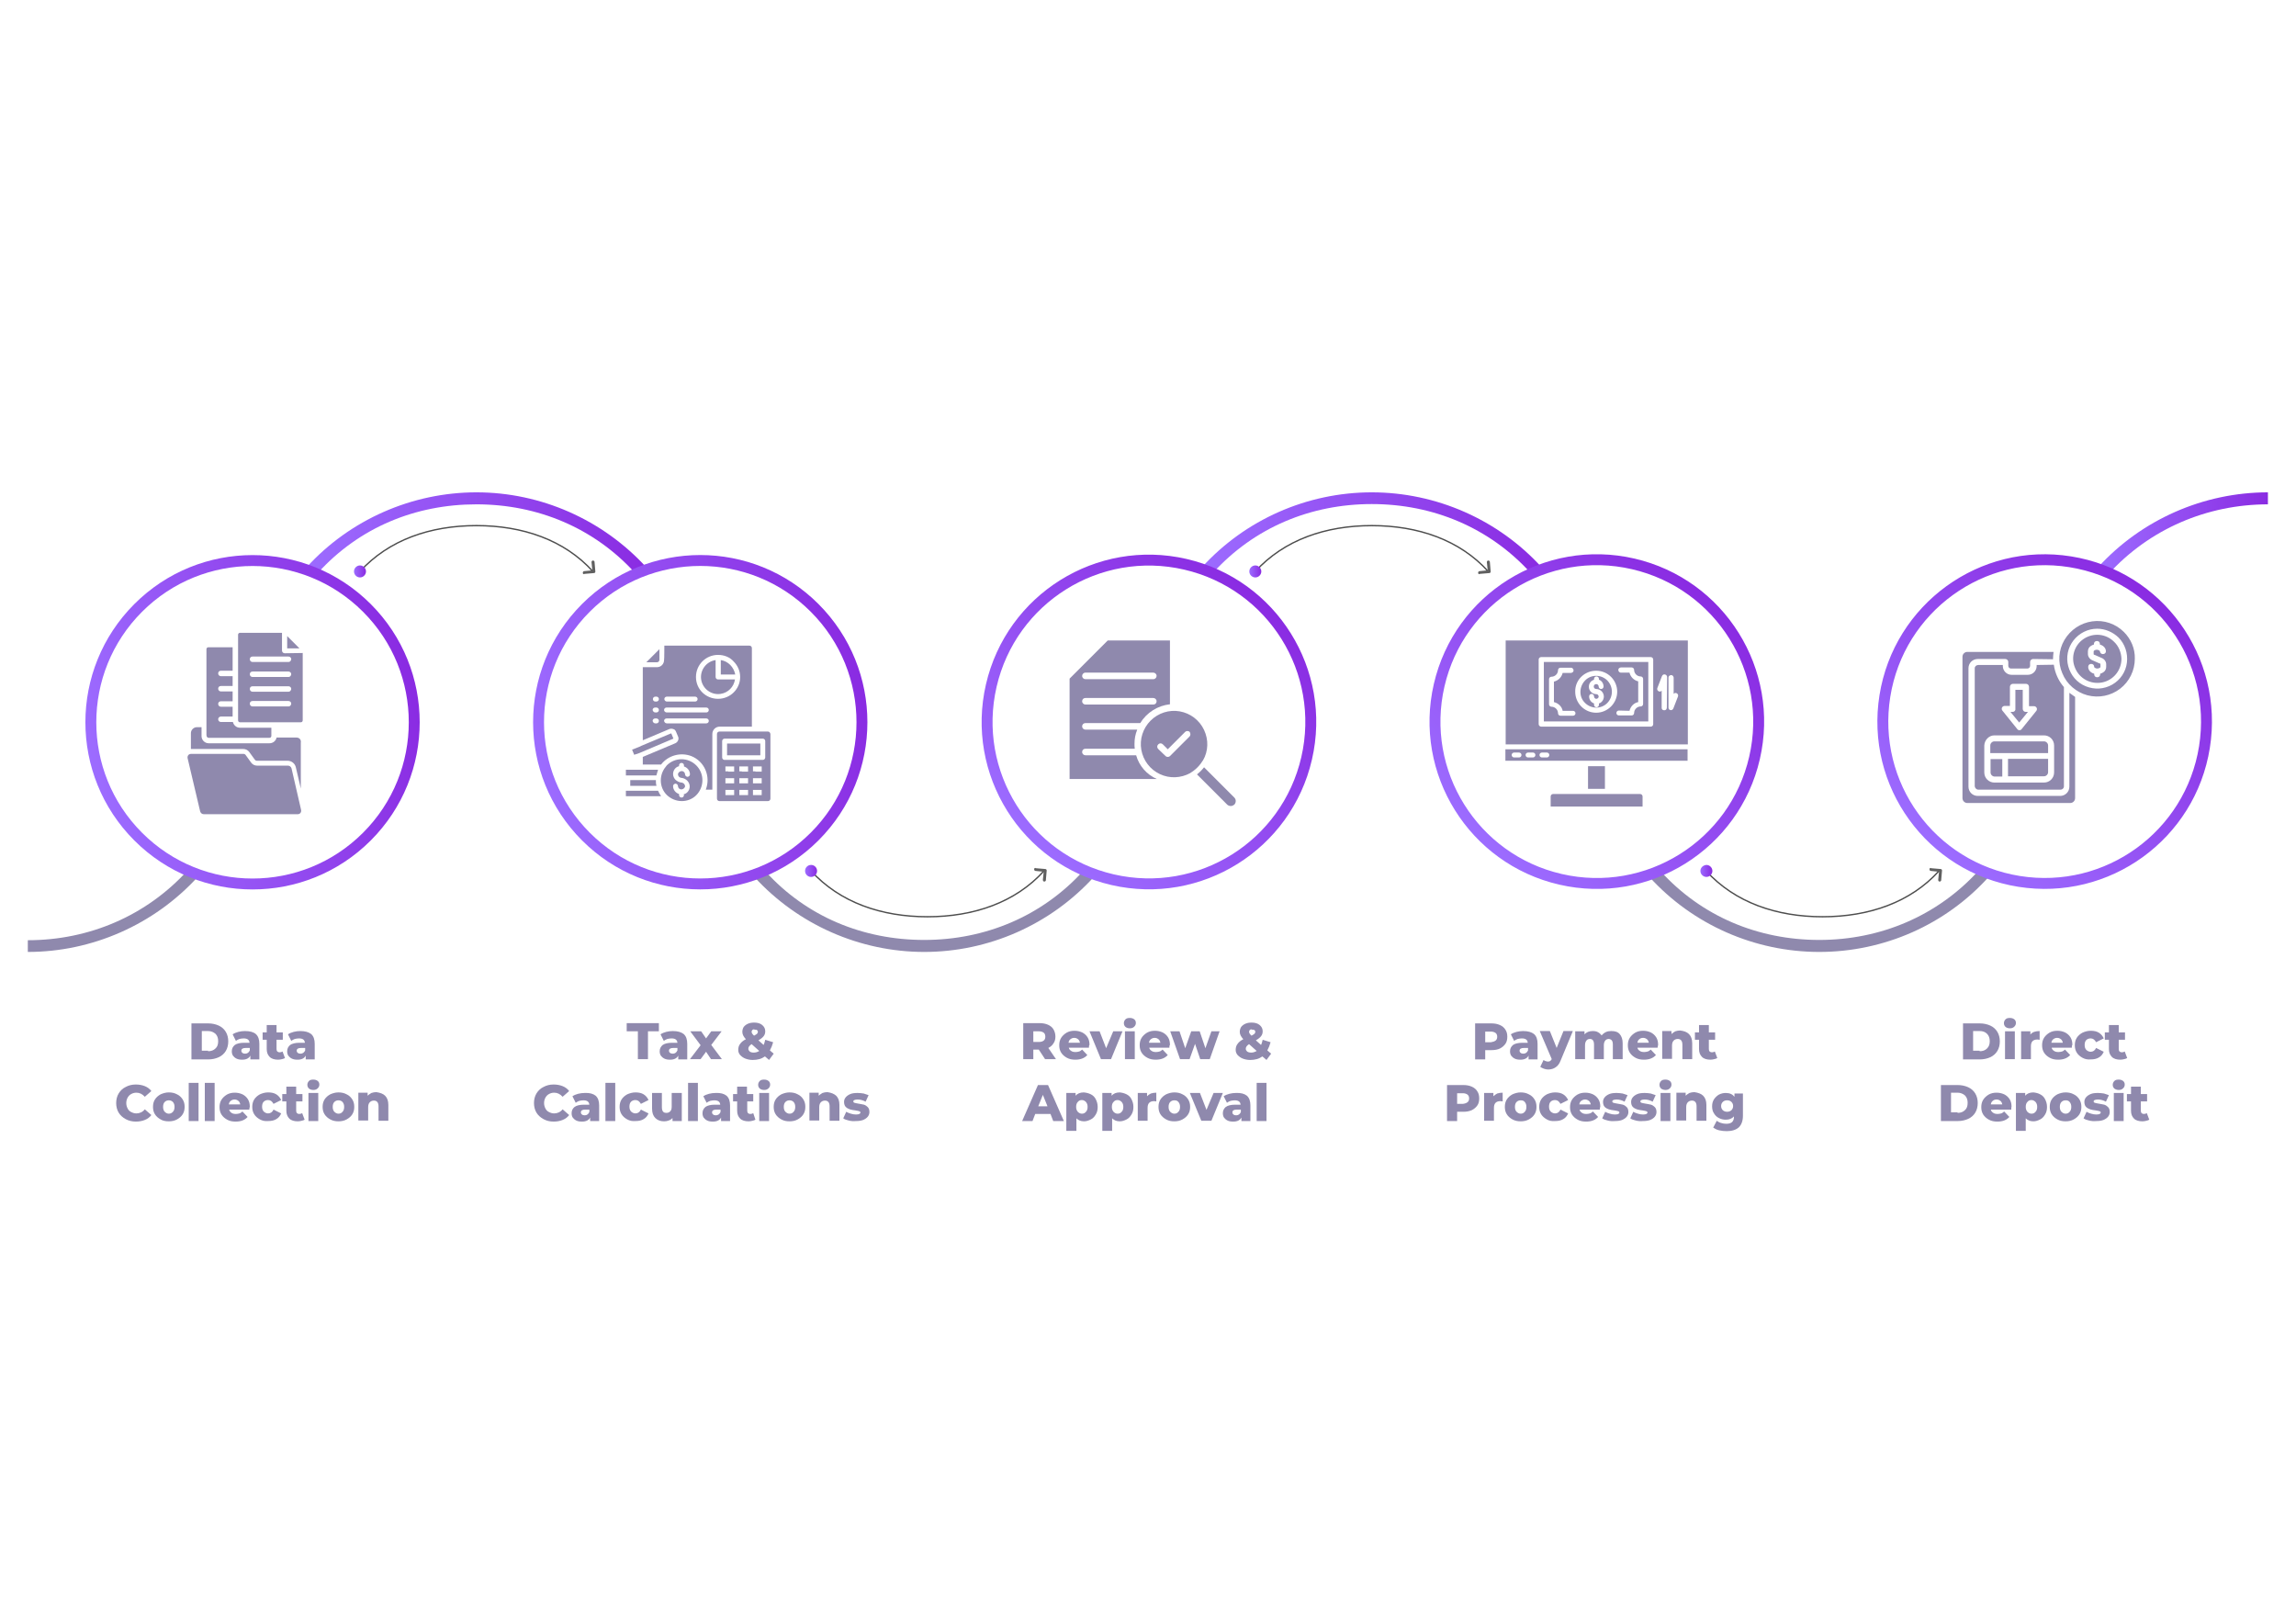 <?xml version="1.0" encoding="utf-8"?>
<!-- Generator: Adobe Illustrator 26.1.0, SVG Export Plug-In . SVG Version: 6.00 Build 0)  -->
<svg version="1.1" id="OBJECTS" xmlns="http://www.w3.org/2000/svg" xmlns:xlink="http://www.w3.org/1999/xlink" x="0px" y="0px"
	 viewBox="0 0 841.9 595.3" style="enable-background:new 0 0 841.9 595.3;" xml:space="preserve">
<style type="text/css">
	.st0{fill:#8F89AD;}
	.st1{fill:url(#SVGID_1_);}
	.st2{fill:url(#SVGID_00000061448623211533331740000006631573538692134035_);}
	.st3{fill:url(#SVGID_00000003080696257941385000000009359760238150017436_);}
	
		.st4{fill:none;stroke:url(#SVGID_00000141444683467299822320000003190174490984492420_);stroke-width:4;stroke-linecap:round;stroke-linejoin:round;stroke-miterlimit:10;}
	
		.st5{fill:none;stroke:url(#SVGID_00000155113556855297470160000017185959232491930241_);stroke-width:4;stroke-linecap:round;stroke-linejoin:round;stroke-miterlimit:10;}
	
		.st6{fill:none;stroke:url(#SVGID_00000147222454081013893200000008561764741482569662_);stroke-width:4;stroke-linecap:round;stroke-linejoin:round;stroke-miterlimit:10;}
	
		.st7{fill:none;stroke:url(#SVGID_00000103252017569544681220000012666485944607996587_);stroke-width:4;stroke-linecap:round;stroke-linejoin:round;stroke-miterlimit:10;}
	
		.st8{fill:none;stroke:url(#SVGID_00000101804922468312308460000016848101014679974273_);stroke-width:4;stroke-linecap:round;stroke-linejoin:round;stroke-miterlimit:10;}
	.st9{fill:none;stroke:#4D4D4D;stroke-width:0.5;stroke-miterlimit:10;}
	.st10{fill:url(#SVGID_00000070803542296308219850000014740050277662916502_);}
	.st11{fill:#606060;}
	.st12{fill:url(#SVGID_00000026850711020942168430000003406147610682376851_);}
	.st13{fill:url(#SVGID_00000181780080916840081350000016240015986109421721_);}
	.st14{fill:url(#SVGID_00000147912214341859002660000017027397710477370762_);}
	.st15{fill-rule:evenodd;clip-rule:evenodd;fill:#8F89AD;}
</style>
<g>
	<g>
		<g>
			<path class="st0" d="M70.2,375.2h6.2c1.4,0,2.7,0.3,3.8,0.8s2,1.3,2.6,2.3c0.6,1,0.9,2.2,0.9,3.5c0,1.3-0.3,2.5-0.9,3.5
				c-0.6,1-1.5,1.8-2.6,2.3s-2.4,0.8-3.8,0.8h-6.2V375.2z M76.3,385.4c1.1,0,2-0.3,2.7-1c0.7-0.6,1-1.5,1-2.7c0-1.1-0.3-2-1-2.7
				c-0.7-0.6-1.6-1-2.7-1H74v7.2H76.3z"/>
			<path class="st0" d="M93.8,379.1c0.9,0.8,1.3,2,1.3,3.6v5.7h-3.3V387c-0.5,1-1.5,1.5-3,1.5c-0.8,0-1.5-0.1-2.1-0.4
				c-0.6-0.3-1-0.7-1.3-1.1c-0.3-0.5-0.4-1-0.4-1.6c0-1,0.4-1.7,1.1-2.3c0.7-0.5,1.9-0.8,3.4-0.8h2c-0.1-1.1-0.8-1.6-2.2-1.6
				c-0.5,0-1,0.1-1.5,0.2c-0.5,0.2-0.9,0.4-1.3,0.7l-1.2-2.4c0.6-0.4,1.3-0.7,2.1-0.9c0.8-0.2,1.6-0.3,2.4-0.3
				C91.7,378,93,378.4,93.8,379.1z M90.9,386c0.3-0.2,0.5-0.5,0.7-0.9v-0.9h-1.5c-1,0-1.6,0.3-1.6,1c0,0.3,0.1,0.6,0.4,0.8
				c0.2,0.2,0.6,0.3,1,0.3C90.2,386.3,90.6,386.2,90.9,386z"/>
			<path class="st0" d="M104.5,387.9c-0.3,0.2-0.7,0.3-1.1,0.4c-0.4,0.1-0.9,0.2-1.4,0.2c-1.3,0-2.4-0.3-3.1-1
				c-0.7-0.7-1.1-1.6-1.1-2.9v-3.4h-1.5v-2.7h1.5v-2.7h3.6v2.7h2.3v2.7h-2.3v3.4c0,0.4,0.1,0.7,0.3,0.9c0.2,0.2,0.5,0.3,0.8,0.3
				c0.4,0,0.8-0.1,1.1-0.3L104.5,387.9z"/>
			<path class="st0" d="M114.1,379.1c0.9,0.8,1.3,2,1.3,3.6v5.7h-3.3V387c-0.5,1-1.5,1.5-3,1.5c-0.8,0-1.5-0.1-2.1-0.4
				c-0.6-0.3-1-0.7-1.3-1.1c-0.3-0.5-0.4-1-0.4-1.6c0-1,0.4-1.7,1.1-2.3c0.7-0.5,1.9-0.8,3.4-0.8h2c-0.1-1.1-0.8-1.6-2.2-1.6
				c-0.5,0-1,0.1-1.5,0.2c-0.5,0.2-0.9,0.4-1.3,0.7l-1.2-2.4c0.6-0.4,1.3-0.7,2.1-0.9c0.8-0.2,1.6-0.3,2.4-0.3
				C111.9,378,113.2,378.4,114.1,379.1z M111.2,386c0.3-0.2,0.5-0.5,0.7-0.9v-0.9h-1.5c-1,0-1.6,0.3-1.6,1c0,0.3,0.1,0.6,0.4,0.8
				c0.2,0.2,0.6,0.3,1,0.3C110.5,386.3,110.9,386.2,111.2,386z"/>
			<path class="st0" d="M46.1,410.3c-1.1-0.6-2-1.4-2.6-2.4c-0.6-1-0.9-2.2-0.9-3.5c0-1.3,0.3-2.5,0.9-3.5c0.6-1,1.5-1.9,2.6-2.4
				c1.1-0.6,2.3-0.9,3.7-0.9c1.2,0,2.3,0.2,3.3,0.6c1,0.4,1.8,1,2.4,1.8l-2.4,2.1c-0.9-1-1.9-1.5-3.1-1.5c-0.7,0-1.4,0.2-1.9,0.5
				c-0.6,0.3-1,0.8-1.3,1.3c-0.3,0.6-0.5,1.2-0.5,2s0.2,1.4,0.5,2c0.3,0.6,0.7,1,1.3,1.3c0.6,0.3,1.2,0.5,1.9,0.5
				c1.2,0,2.3-0.5,3.1-1.5l2.4,2.1c-0.6,0.8-1.4,1.4-2.4,1.8s-2.1,0.6-3.3,0.6C48.5,411.2,47.2,410.9,46.1,410.3z"/>
			<path class="st0" d="M58.9,410.4c-0.9-0.5-1.6-1.1-2.1-1.9c-0.5-0.8-0.7-1.7-0.7-2.7c0-1,0.2-1.9,0.7-2.7
				c0.5-0.8,1.2-1.4,2.1-1.9c0.9-0.4,1.9-0.7,3-0.7c1.1,0,2.1,0.2,3,0.7c0.9,0.4,1.6,1.1,2.1,1.9c0.5,0.8,0.7,1.7,0.7,2.7
				c0,1-0.2,1.9-0.7,2.7c-0.5,0.8-1.2,1.4-2.1,1.9c-0.9,0.5-1.9,0.7-3,0.7C60.7,411.1,59.7,410.9,58.9,410.4z M63.4,407.6
				c0.4-0.4,0.6-1,0.6-1.8c0-0.8-0.2-1.3-0.6-1.8c-0.4-0.4-0.9-0.6-1.5-0.6c-0.6,0-1.1,0.2-1.5,0.6c-0.4,0.4-0.6,1-0.6,1.8
				c0,0.8,0.2,1.4,0.6,1.8c0.4,0.4,0.9,0.7,1.5,0.7C62.4,408.3,63,408.1,63.4,407.6z"/>
			<path class="st0" d="M69.2,397h3.6v14h-3.6V397z"/>
			<path class="st0" d="M75.1,397h3.6v14h-3.6V397z"/>
			<path class="st0" d="M91.4,406.8H84c0.2,0.5,0.4,0.9,0.9,1.2c0.4,0.3,1,0.4,1.6,0.4c0.5,0,0.9-0.1,1.3-0.2
				c0.4-0.1,0.7-0.4,1.1-0.7l1.9,2c-1,1.1-2.4,1.7-4.4,1.7c-1.2,0-2.2-0.2-3.1-0.7c-0.9-0.5-1.6-1.1-2.1-1.9
				c-0.5-0.8-0.7-1.7-0.7-2.7c0-1,0.2-1.9,0.7-2.7c0.5-0.8,1.2-1.4,2-1.9c0.9-0.5,1.8-0.7,2.9-0.7c1,0,1.9,0.2,2.8,0.6
				c0.8,0.4,1.5,1,2,1.8c0.5,0.8,0.7,1.7,0.7,2.8C91.5,405.9,91.5,406.2,91.4,406.8z M84.6,403.6c-0.4,0.3-0.6,0.7-0.7,1.3h4.2
				c-0.1-0.5-0.3-1-0.7-1.3c-0.4-0.3-0.8-0.5-1.4-0.5S85,403.3,84.6,403.6z"/>
			<path class="st0" d="M95.3,410.4c-0.9-0.5-1.6-1.1-2.1-1.9c-0.5-0.8-0.7-1.7-0.7-2.7c0-1,0.2-1.9,0.7-2.7
				c0.5-0.8,1.2-1.4,2.1-1.9c0.9-0.4,1.9-0.7,3-0.7c1.2,0,2.2,0.2,3,0.7c0.8,0.5,1.4,1.2,1.8,2.1l-2.8,1.4c-0.5-0.9-1.1-1.4-2-1.4
				c-0.6,0-1.2,0.2-1.6,0.6s-0.6,1-0.6,1.8c0,0.8,0.2,1.4,0.6,1.8s1,0.7,1.6,0.7c0.9,0,1.6-0.5,2-1.4l2.8,1.4
				c-0.4,0.9-0.9,1.6-1.8,2.1c-0.8,0.5-1.8,0.7-3,0.7C97.2,411.1,96.2,410.9,95.3,410.4z"/>
			<path class="st0" d="M111.7,410.5c-0.3,0.2-0.7,0.3-1.1,0.4c-0.4,0.1-0.9,0.2-1.4,0.2c-1.3,0-2.4-0.3-3.1-1
				c-0.7-0.7-1.1-1.6-1.1-2.9v-3.4h-1.5v-2.7h1.5v-2.7h3.6v2.7h2.3v2.7h-2.3v3.4c0,0.4,0.1,0.7,0.3,0.9c0.2,0.2,0.5,0.3,0.8,0.3
				c0.4,0,0.8-0.1,1.1-0.3L111.7,410.5z"/>
			<path class="st0" d="M113.3,399.1c-0.4-0.4-0.6-0.8-0.6-1.4c0-0.5,0.2-1,0.6-1.4c0.4-0.4,0.9-0.5,1.6-0.5s1.2,0.2,1.6,0.5
				c0.4,0.3,0.6,0.8,0.6,1.3c0,0.6-0.2,1-0.6,1.4c-0.4,0.4-0.9,0.6-1.6,0.6S113.7,399.4,113.3,399.1z M113.1,400.7h3.6V411h-3.6
				V400.7z"/>
			<path class="st0" d="M121.1,410.4c-0.9-0.5-1.6-1.1-2.1-1.9c-0.5-0.8-0.7-1.7-0.7-2.7c0-1,0.2-1.9,0.7-2.7
				c0.5-0.8,1.2-1.4,2.1-1.9c0.9-0.4,1.9-0.7,3-0.7c1.1,0,2.1,0.2,3,0.7c0.9,0.4,1.6,1.1,2.1,1.9c0.5,0.8,0.7,1.7,0.7,2.7
				c0,1-0.2,1.9-0.7,2.7c-0.5,0.8-1.2,1.4-2.1,1.9c-0.9,0.5-1.9,0.7-3,0.7C123,411.1,122,410.9,121.1,410.4z M125.6,407.6
				c0.4-0.4,0.6-1,0.6-1.8c0-0.8-0.2-1.3-0.6-1.8c-0.4-0.4-0.9-0.6-1.5-0.6c-0.6,0-1.1,0.2-1.5,0.6c-0.4,0.4-0.6,1-0.6,1.8
				c0,0.8,0.2,1.4,0.6,1.8c0.4,0.4,0.9,0.7,1.5,0.7C124.7,408.3,125.2,408.1,125.6,407.6z"/>
			<path class="st0" d="M141.2,401.7c0.8,0.8,1.2,1.9,1.2,3.4v5.8h-3.6v-5.3c0-1.4-0.6-2.1-1.7-2.1c-0.6,0-1.1,0.2-1.5,0.6
				c-0.4,0.4-0.6,1-0.6,1.8v4.9h-3.6v-10.2h3.4v1.1c0.4-0.4,0.9-0.7,1.4-1c0.6-0.2,1.2-0.3,1.8-0.3
				C139.4,400.6,140.5,401,141.2,401.7z"/>
		</g>
		<g>
			<path class="st0" d="M233.9,378.1h-4.1v-3h11.8v3h-4v10.2h-3.7V378.1z"/>
			<path class="st0" d="M250.7,379.1c0.9,0.8,1.3,2,1.3,3.6v5.7h-3.3V387c-0.5,1-1.5,1.5-3,1.5c-0.8,0-1.5-0.1-2.1-0.4
				c-0.6-0.3-1-0.7-1.3-1.1c-0.3-0.5-0.4-1-0.4-1.6c0-1,0.4-1.7,1.1-2.3c0.7-0.5,1.9-0.8,3.4-0.8h2c-0.1-1.1-0.8-1.6-2.2-1.6
				c-0.5,0-1,0.1-1.5,0.2c-0.5,0.2-0.9,0.4-1.3,0.7l-1.2-2.4c0.6-0.4,1.3-0.7,2.1-0.9c0.8-0.2,1.6-0.3,2.4-0.3
				C248.5,378,249.8,378.4,250.7,379.1z M247.7,386c0.3-0.2,0.5-0.5,0.7-0.9v-0.9h-1.5c-1,0-1.6,0.3-1.6,1c0,0.3,0.1,0.6,0.4,0.8
				c0.2,0.2,0.6,0.3,1,0.3S247.4,386.2,247.7,386z"/>
			<path class="st0" d="M260.7,388.3l-1.8-2.7l-2,2.7h-3.9l3.9-5.1l-3.8-5.1h4l1.8,2.6l1.9-2.6h3.8l-3.8,5l3.9,5.2H260.7z"/>
			<path class="st0" d="M282,388.6l-1.5-1.3c-0.6,0.4-1.3,0.8-2.1,1c-0.8,0.2-1.5,0.3-2.4,0.3c-1,0-1.9-0.2-2.7-0.5
				c-0.8-0.3-1.4-0.8-1.9-1.3c-0.5-0.6-0.7-1.2-0.7-1.9c0-0.8,0.2-1.6,0.7-2.2c0.4-0.6,1.1-1.2,2.1-1.7c-0.8-0.9-1.3-1.7-1.3-2.7
				c0-0.7,0.2-1.3,0.5-1.8c0.4-0.5,0.9-0.9,1.6-1.2c0.7-0.3,1.4-0.4,2.3-0.4c1.2,0,2.2,0.3,2.9,0.9c0.7,0.6,1.1,1.3,1.1,2.3
				c0,0.7-0.2,1.3-0.6,1.8c-0.4,0.5-1,1-1.9,1.5l1.9,1.7c0.3-0.6,0.4-1.2,0.6-1.9l2.9,0.9c-0.3,1.1-0.7,2.1-1.2,3l1.4,1.2L282,388.6
				z M278.4,385.3l-2.8-2.5c-0.4,0.3-0.7,0.5-0.9,0.8c-0.2,0.3-0.3,0.6-0.3,0.9c0,0.4,0.2,0.7,0.5,1c0.4,0.3,0.9,0.4,1.5,0.4
				C277.1,385.9,277.8,385.7,278.4,385.3z M275.9,377.6c-0.2,0.2-0.3,0.4-0.3,0.7c0,0.2,0.1,0.4,0.2,0.6c0.1,0.2,0.3,0.4,0.7,0.8
				c0.5-0.3,0.9-0.5,1.1-0.7c0.2-0.2,0.3-0.5,0.3-0.7c0-0.3-0.1-0.5-0.3-0.6c-0.2-0.2-0.4-0.2-0.8-0.2
				C276.4,377.3,276.1,377.4,275.9,377.6z"/>
			<path class="st0" d="M199.3,410.3c-1.1-0.6-2-1.4-2.6-2.4c-0.6-1-0.9-2.2-0.9-3.5c0-1.3,0.3-2.5,0.9-3.5c0.6-1,1.5-1.9,2.6-2.4
				c1.1-0.6,2.3-0.9,3.7-0.9c1.2,0,2.3,0.2,3.3,0.6c1,0.4,1.8,1,2.4,1.8l-2.4,2.1c-0.9-1-1.9-1.5-3.1-1.5c-0.7,0-1.4,0.2-1.9,0.5
				c-0.6,0.3-1,0.8-1.3,1.3c-0.3,0.6-0.5,1.2-0.5,2s0.2,1.4,0.5,2c0.3,0.6,0.7,1,1.3,1.3c0.6,0.3,1.2,0.5,1.9,0.5
				c1.2,0,2.3-0.5,3.1-1.5l2.4,2.1c-0.6,0.8-1.4,1.4-2.4,1.8c-1,0.4-2.1,0.6-3.3,0.6C201.6,411.2,200.4,410.9,199.3,410.3z"/>
			<path class="st0" d="M218.4,401.7c0.9,0.8,1.3,2,1.3,3.6v5.7h-3.3v-1.3c-0.5,1-1.5,1.5-3,1.5c-0.8,0-1.5-0.1-2.1-0.4
				c-0.6-0.3-1-0.7-1.3-1.1c-0.3-0.5-0.4-1-0.4-1.6c0-1,0.4-1.7,1.1-2.3c0.7-0.5,1.9-0.8,3.4-0.8h2c-0.1-1.1-0.8-1.6-2.2-1.6
				c-0.5,0-1,0.1-1.5,0.2c-0.5,0.2-0.9,0.4-1.3,0.7l-1.2-2.4c0.6-0.4,1.3-0.7,2.1-0.9c0.8-0.2,1.6-0.3,2.4-0.3
				C216.2,400.6,217.5,401,218.4,401.7z M215.4,408.6c0.3-0.2,0.5-0.5,0.7-0.9v-0.9h-1.5c-1,0-1.6,0.3-1.6,1c0,0.3,0.1,0.6,0.4,0.8
				c0.2,0.2,0.6,0.3,1,0.3C214.8,408.9,215.1,408.8,215.4,408.6z"/>
			<path class="st0" d="M222,397h3.6v14H222V397z"/>
			<path class="st0" d="M230,410.4c-0.9-0.5-1.6-1.1-2.1-1.9c-0.5-0.8-0.7-1.7-0.7-2.7c0-1,0.2-1.9,0.7-2.7c0.5-0.8,1.2-1.4,2.1-1.9
				c0.9-0.4,1.9-0.7,3-0.7c1.2,0,2.2,0.2,3,0.7c0.8,0.5,1.4,1.2,1.8,2.1l-2.8,1.4c-0.5-0.9-1.1-1.4-2-1.4c-0.6,0-1.2,0.2-1.6,0.6
				c-0.4,0.4-0.6,1-0.6,1.8c0,0.8,0.2,1.4,0.6,1.8c0.4,0.4,1,0.7,1.6,0.7c0.9,0,1.6-0.5,2-1.4l2.8,1.4c-0.4,0.9-0.9,1.6-1.8,2.1
				c-0.8,0.5-1.8,0.7-3,0.7C231.9,411.1,230.9,410.9,230,410.4z"/>
			<path class="st0" d="M250,400.7V411h-3.4v-1.1c-0.4,0.4-0.8,0.7-1.4,0.9c-0.5,0.2-1.1,0.3-1.7,0.3c-1.3,0-2.4-0.4-3.2-1.2
				c-0.8-0.8-1.2-1.9-1.2-3.5v-5.7h3.6v5.1c0,0.8,0.1,1.3,0.4,1.7c0.3,0.4,0.7,0.5,1.3,0.5c0.6,0,1-0.2,1.4-0.6
				c0.4-0.4,0.5-1,0.5-1.8v-4.9H250z"/>
			<path class="st0" d="M252.3,397h3.6v14h-3.6V397z"/>
			<path class="st0" d="M266.4,401.7c0.9,0.8,1.3,2,1.3,3.6v5.7h-3.3v-1.3c-0.5,1-1.5,1.5-3,1.5c-0.8,0-1.5-0.1-2.1-0.4
				c-0.6-0.3-1-0.7-1.3-1.1c-0.3-0.5-0.4-1-0.4-1.6c0-1,0.4-1.7,1.1-2.3c0.7-0.5,1.9-0.8,3.4-0.8h2c-0.1-1.1-0.8-1.6-2.2-1.6
				c-0.5,0-1,0.1-1.5,0.2c-0.5,0.2-0.9,0.4-1.3,0.7l-1.2-2.4c0.6-0.4,1.3-0.7,2.1-0.9c0.8-0.2,1.6-0.3,2.4-0.3
				C264.2,400.6,265.5,401,266.4,401.7z M263.5,408.6c0.3-0.2,0.5-0.5,0.7-0.9v-0.9h-1.5c-1,0-1.6,0.3-1.6,1c0,0.3,0.1,0.6,0.4,0.8
				c0.2,0.2,0.6,0.3,1,0.3C262.8,408.9,263.2,408.8,263.5,408.6z"/>
			<path class="st0" d="M277,410.5c-0.3,0.2-0.7,0.3-1.1,0.4c-0.4,0.1-0.9,0.2-1.4,0.2c-1.3,0-2.4-0.3-3.1-1
				c-0.7-0.7-1.1-1.6-1.1-2.9v-3.4h-1.5v-2.7h1.5v-2.7h3.6v2.7h2.3v2.7H274v3.4c0,0.4,0.1,0.7,0.3,0.9c0.2,0.2,0.5,0.3,0.8,0.3
				c0.4,0,0.8-0.1,1.1-0.3L277,410.5z"/>
			<path class="st0" d="M278.6,399.1c-0.4-0.4-0.6-0.8-0.6-1.4c0-0.5,0.2-1,0.6-1.4c0.4-0.4,0.9-0.5,1.6-0.5s1.2,0.2,1.6,0.5
				c0.4,0.3,0.6,0.8,0.6,1.3c0,0.6-0.2,1-0.6,1.4c-0.4,0.4-0.9,0.6-1.6,0.6S279,399.4,278.6,399.1z M278.4,400.7h3.6V411h-3.6V400.7
				z"/>
			<path class="st0" d="M286.5,410.4c-0.9-0.5-1.6-1.1-2.1-1.9c-0.5-0.8-0.7-1.7-0.7-2.7c0-1,0.2-1.9,0.7-2.7
				c0.5-0.8,1.2-1.4,2.1-1.9c0.9-0.4,1.9-0.7,3-0.7c1.1,0,2.1,0.2,3,0.7c0.9,0.4,1.6,1.1,2.1,1.9c0.5,0.8,0.7,1.7,0.7,2.7
				c0,1-0.2,1.9-0.7,2.7c-0.5,0.8-1.2,1.4-2.1,1.9c-0.9,0.5-1.9,0.7-3,0.7C288.3,411.1,287.4,410.9,286.5,410.4z M291,407.6
				c0.4-0.4,0.6-1,0.6-1.8c0-0.8-0.2-1.3-0.6-1.8c-0.4-0.4-0.9-0.6-1.5-0.6c-0.6,0-1.1,0.2-1.5,0.6c-0.4,0.4-0.6,1-0.6,1.8
				c0,0.8,0.2,1.4,0.6,1.8c0.4,0.4,0.9,0.7,1.5,0.7C290.1,408.3,290.6,408.1,291,407.6z"/>
			<path class="st0" d="M306.6,401.7c0.8,0.8,1.2,1.9,1.2,3.4v5.8h-3.6v-5.3c0-1.4-0.6-2.1-1.7-2.1c-0.6,0-1.1,0.2-1.5,0.6
				c-0.4,0.4-0.6,1-0.6,1.8v4.9h-3.6v-10.2h3.4v1.1c0.4-0.4,0.9-0.7,1.4-1c0.6-0.2,1.2-0.3,1.8-0.3
				C304.8,400.6,305.8,401,306.6,401.7z"/>
			<path class="st0" d="M311.2,410.8c-0.8-0.2-1.5-0.4-2-0.8l1.1-2.4c0.5,0.3,1,0.5,1.7,0.7c0.6,0.2,1.3,0.3,1.9,0.3
				c0.6,0,1-0.1,1.2-0.2c0.2-0.1,0.4-0.3,0.4-0.5c0-0.2-0.1-0.4-0.4-0.5c-0.3-0.1-0.8-0.2-1.4-0.3c-0.8-0.1-1.5-0.2-2.1-0.4
				c-0.6-0.2-1.1-0.5-1.5-0.9c-0.4-0.4-0.6-1.1-0.6-1.8c0-0.7,0.2-1.2,0.6-1.7c0.4-0.5,1-0.9,1.7-1.2c0.7-0.3,1.6-0.4,2.7-0.4
				c0.7,0,1.5,0.1,2.2,0.2c0.7,0.2,1.3,0.4,1.8,0.6l-1.1,2.4c-0.9-0.5-1.9-0.8-2.9-0.8c-0.6,0-1,0.1-1.2,0.2
				c-0.3,0.1-0.4,0.3-0.4,0.5c0,0.2,0.1,0.4,0.4,0.5c0.3,0.1,0.8,0.2,1.4,0.3c0.8,0.1,1.5,0.3,2.1,0.4c0.6,0.2,1,0.5,1.4,0.9
				c0.4,0.4,0.6,1,0.6,1.8c0,0.6-0.2,1.2-0.6,1.7c-0.4,0.5-1,0.9-1.7,1.2c-0.8,0.3-1.7,0.4-2.7,0.4C312.8,411.1,312,411,311.2,410.8
				z"/>
		</g>
		<g>
			<path class="st0" d="M380.9,384.8h-2v3.5h-3.7v-13.2h6c1.2,0,2.2,0.2,3.1,0.6c0.9,0.4,1.6,1,2,1.7s0.7,1.6,0.7,2.6
				c0,1-0.2,1.8-0.7,2.5c-0.4,0.7-1.1,1.3-1.9,1.7l2.8,4.1h-4L380.9,384.8z M382.7,378.6c-0.4-0.3-1-0.5-1.7-0.5h-2.1v3.9h2.1
				c0.8,0,1.3-0.2,1.7-0.5c0.4-0.3,0.6-0.8,0.6-1.4C383.3,379.4,383.1,378.9,382.7,378.6z"/>
			<path class="st0" d="M399.3,384.1h-7.4c0.1,0.5,0.4,0.9,0.9,1.2c0.4,0.3,1,0.4,1.6,0.4c0.5,0,0.9-0.1,1.3-0.2
				c0.4-0.1,0.7-0.4,1.1-0.7l1.9,2c-1,1.1-2.4,1.7-4.4,1.7c-1.2,0-2.2-0.2-3.1-0.7c-0.9-0.5-1.6-1.1-2.1-1.9
				c-0.5-0.8-0.7-1.7-0.7-2.7c0-1,0.2-1.9,0.7-2.7c0.5-0.8,1.2-1.4,2-1.9c0.9-0.5,1.8-0.7,2.9-0.7c1,0,1.9,0.2,2.8,0.6
				c0.8,0.4,1.5,1,2,1.8c0.5,0.8,0.7,1.7,0.7,2.8C399.3,383.3,399.3,383.6,399.3,384.1z M392.5,381c-0.4,0.3-0.6,0.7-0.7,1.3h4.2
				c-0.1-0.5-0.3-1-0.7-1.3c-0.4-0.3-0.8-0.5-1.4-0.5C393.3,380.5,392.9,380.7,392.5,381z"/>
			<path class="st0" d="M411.6,378.1l-4.2,10.2h-3.7l-4.2-10.2h3.7l2.4,6.2l2.6-6.2H411.6z"/>
			<path class="st0" d="M412.7,376.5c-0.4-0.4-0.6-0.8-0.6-1.4c0-0.5,0.2-1,0.6-1.4c0.4-0.4,0.9-0.5,1.6-0.5c0.7,0,1.2,0.2,1.6,0.5
				s0.6,0.8,0.6,1.3c0,0.6-0.2,1-0.6,1.4c-0.4,0.4-0.9,0.6-1.6,0.6C413.6,377,413.1,376.8,412.7,376.5z M412.5,378.1h3.6v10.2h-3.6
				V378.1z"/>
			<path class="st0" d="M428.8,384.1h-7.4c0.1,0.5,0.4,0.9,0.9,1.2c0.4,0.3,1,0.4,1.6,0.4c0.5,0,0.9-0.1,1.3-0.2
				c0.4-0.1,0.7-0.4,1.1-0.7l1.9,2c-1,1.1-2.4,1.7-4.4,1.7c-1.2,0-2.2-0.2-3.1-0.7c-0.9-0.5-1.6-1.1-2.1-1.9
				c-0.5-0.8-0.7-1.7-0.7-2.7c0-1,0.2-1.9,0.7-2.7c0.5-0.8,1.2-1.4,2-1.9c0.9-0.5,1.8-0.7,2.9-0.7c1,0,1.9,0.2,2.8,0.6
				c0.8,0.4,1.5,1,2,1.8c0.5,0.8,0.7,1.7,0.7,2.8C428.8,383.3,428.8,383.6,428.8,384.1z M422,381c-0.4,0.3-0.6,0.7-0.7,1.3h4.2
				c-0.1-0.5-0.3-1-0.7-1.3c-0.4-0.3-0.8-0.5-1.4-0.5C422.8,380.5,422.4,380.7,422,381z"/>
			<path class="st0" d="M447.2,378.1l-3.6,10.2h-3.5l-1.9-5.6l-2,5.6h-3.5l-3.6-10.2h3.4l2.1,6.2l2.2-6.2h3.1l2.1,6.2l2.2-6.2H447.2
				z"/>
			<path class="st0" d="M464.4,388.6l-1.5-1.3c-0.6,0.4-1.3,0.8-2.1,1c-0.8,0.2-1.5,0.3-2.4,0.3c-1,0-1.9-0.2-2.7-0.5
				c-0.8-0.3-1.4-0.8-1.9-1.3c-0.5-0.6-0.7-1.2-0.7-1.9c0-0.8,0.2-1.6,0.7-2.2c0.4-0.6,1.1-1.2,2.1-1.7c-0.8-0.9-1.3-1.7-1.3-2.7
				c0-0.7,0.2-1.3,0.5-1.8c0.4-0.5,0.9-0.9,1.6-1.2c0.7-0.3,1.4-0.4,2.3-0.4c1.2,0,2.2,0.3,2.9,0.9c0.7,0.6,1.1,1.3,1.1,2.3
				c0,0.7-0.2,1.3-0.6,1.8c-0.4,0.5-1,1-1.9,1.5l1.9,1.7c0.3-0.6,0.4-1.2,0.6-1.9l2.9,0.9c-0.3,1.1-0.7,2.1-1.2,3l1.4,1.2
				L464.4,388.6z M460.8,385.3l-2.8-2.5c-0.4,0.3-0.7,0.5-0.9,0.8c-0.2,0.3-0.3,0.6-0.3,0.9c0,0.4,0.2,0.7,0.5,1
				c0.4,0.3,0.9,0.4,1.5,0.4C459.5,385.9,460.1,385.7,460.8,385.3z M458.3,377.6c-0.2,0.2-0.3,0.4-0.3,0.7c0,0.2,0.1,0.4,0.2,0.6
				c0.1,0.2,0.3,0.4,0.7,0.8c0.5-0.3,0.9-0.5,1.1-0.7c0.2-0.2,0.3-0.5,0.3-0.7c0-0.3-0.1-0.5-0.3-0.6c-0.2-0.2-0.4-0.2-0.8-0.2
				C458.8,377.3,458.5,377.4,458.3,377.6z"/>
			<path class="st0" d="M385.2,408.4h-5.6l-1,2.6h-3.8l5.8-13.2h3.7l5.8,13.2h-3.9L385.2,408.4z M384.1,405.6l-1.7-4.2l-1.7,4.2
				H384.1z"/>
			<path class="st0" d="M400,401.2c0.8,0.4,1.4,1,1.8,1.8c0.4,0.8,0.7,1.7,0.7,2.8c0,1.1-0.2,2-0.7,2.8s-1,1.4-1.8,1.8
				c-0.8,0.4-1.6,0.7-2.5,0.7c-1.2,0-2.1-0.4-2.8-1.1v4.6H391v-13.9h3.4v1c0.7-0.8,1.7-1.2,3-1.2C398.4,400.6,399.2,400.8,400,401.2
				z M398.2,407.6c0.4-0.4,0.6-1,0.6-1.8c0-0.8-0.2-1.3-0.6-1.8c-0.4-0.4-0.9-0.7-1.5-0.7c-0.6,0-1.1,0.2-1.5,0.7
				c-0.4,0.4-0.6,1-0.6,1.8c0,0.8,0.2,1.3,0.6,1.8c0.4,0.4,0.9,0.7,1.5,0.7C397.3,408.3,397.8,408.1,398.2,407.6z"/>
			<path class="st0" d="M413.1,401.2c0.8,0.4,1.4,1,1.8,1.8c0.4,0.8,0.7,1.7,0.7,2.8c0,1.1-0.2,2-0.7,2.8s-1,1.4-1.8,1.8
				c-0.8,0.4-1.6,0.7-2.5,0.7c-1.2,0-2.1-0.4-2.8-1.1v4.6h-3.6v-13.9h3.4v1c0.7-0.8,1.7-1.2,3-1.2
				C411.5,400.6,412.3,400.8,413.1,401.2z M411.3,407.6c0.4-0.4,0.6-1,0.6-1.8c0-0.8-0.2-1.3-0.6-1.8c-0.4-0.4-0.9-0.7-1.5-0.7
				c-0.6,0-1.1,0.2-1.5,0.7c-0.4,0.4-0.6,1-0.6,1.8c0,0.8,0.2,1.3,0.6,1.8c0.4,0.4,0.9,0.7,1.5,0.7
				C410.4,408.3,410.9,408.1,411.3,407.6z"/>
			<path class="st0" d="M422,400.9c0.6-0.2,1.3-0.3,2-0.3v3.2c-0.3,0-0.6-0.1-0.8-0.1c-0.8,0-1.4,0.2-1.8,0.6
				c-0.4,0.4-0.6,1-0.6,1.9v4.7h-3.6v-10.2h3.4v1.2C421,401.5,421.4,401.2,422,400.9z"/>
			<path class="st0" d="M427.6,410.4c-0.9-0.5-1.6-1.1-2.1-1.9c-0.5-0.8-0.7-1.7-0.7-2.7c0-1,0.2-1.9,0.7-2.7
				c0.5-0.8,1.2-1.4,2.1-1.9c0.9-0.4,1.9-0.7,3-0.7s2.1,0.2,3,0.7c0.9,0.4,1.6,1.1,2.1,1.9c0.5,0.8,0.7,1.7,0.7,2.7
				c0,1-0.2,1.9-0.7,2.7c-0.5,0.8-1.2,1.4-2.1,1.9c-0.9,0.5-1.9,0.7-3,0.7C429.4,411.1,428.5,410.9,427.6,410.4z M432.1,407.6
				c0.4-0.4,0.6-1,0.6-1.8c0-0.8-0.2-1.3-0.6-1.8s-0.9-0.6-1.5-0.6s-1.1,0.2-1.5,0.6c-0.4,0.4-0.6,1-0.6,1.8c0,0.8,0.2,1.4,0.6,1.8
				c0.4,0.4,0.9,0.7,1.5,0.7S431.7,408.1,432.1,407.6z"/>
			<path class="st0" d="M448.4,400.7l-4.2,10.2h-3.7l-4.2-10.2h3.7l2.4,6.2l2.6-6.2H448.4z"/>
			<path class="st0" d="M457.2,401.7c0.9,0.8,1.3,2,1.3,3.6v5.7h-3.3v-1.3c-0.5,1-1.5,1.5-3,1.5c-0.8,0-1.5-0.1-2.1-0.4
				c-0.6-0.3-1-0.7-1.3-1.1c-0.3-0.5-0.4-1-0.4-1.6c0-1,0.4-1.7,1.1-2.3c0.7-0.5,1.9-0.8,3.4-0.8h2c-0.1-1.1-0.8-1.6-2.2-1.6
				c-0.5,0-1,0.1-1.5,0.2c-0.5,0.2-0.9,0.4-1.3,0.7l-1.2-2.4c0.6-0.4,1.3-0.7,2.1-0.9c0.8-0.2,1.6-0.3,2.4-0.3
				C455,400.6,456.3,401,457.2,401.7z M454.3,408.6c0.3-0.2,0.5-0.5,0.7-0.9v-0.9h-1.5c-1,0-1.6,0.3-1.6,1c0,0.3,0.1,0.6,0.4,0.8
				c0.2,0.2,0.6,0.3,1,0.3C453.6,408.9,454,408.8,454.3,408.6z"/>
			<path class="st0" d="M460.8,397h3.6v14h-3.6V397z"/>
		</g>
		<g>
			<path class="st0" d="M550,375.8c0.9,0.4,1.6,1,2,1.7c0.5,0.7,0.7,1.6,0.7,2.6c0,1-0.2,1.9-0.7,2.6c-0.5,0.7-1.2,1.3-2,1.7
				s-1.9,0.6-3.1,0.6h-2.3v3.4h-3.7v-13.2h6C548.1,375.2,549.1,375.4,550,375.8z M548.4,381.5c0.4-0.3,0.6-0.8,0.6-1.4
				c0-0.6-0.2-1.1-0.6-1.4c-0.4-0.3-1-0.5-1.7-0.5h-2.1v3.9h2.1C547.4,382,548,381.8,548.4,381.5z"/>
			<path class="st0" d="M562.5,379.1c0.9,0.8,1.3,2,1.3,3.6v5.7h-3.3V387c-0.5,1-1.5,1.5-3,1.5c-0.8,0-1.5-0.1-2.1-0.4
				c-0.6-0.3-1-0.7-1.3-1.1c-0.3-0.5-0.4-1-0.4-1.6c0-1,0.4-1.7,1.1-2.3c0.7-0.5,1.9-0.8,3.4-0.8h2c-0.1-1.1-0.8-1.6-2.2-1.6
				c-0.5,0-1,0.1-1.5,0.2c-0.5,0.2-0.9,0.4-1.3,0.7l-1.2-2.4c0.6-0.4,1.3-0.7,2.1-0.9c0.8-0.2,1.6-0.3,2.4-0.3
				C560.3,378,561.6,378.4,562.5,379.1z M559.6,386c0.3-0.2,0.5-0.5,0.7-0.9v-0.9h-1.5c-1,0-1.6,0.3-1.6,1c0,0.3,0.1,0.6,0.4,0.8
				c0.2,0.2,0.6,0.3,1,0.3C558.9,386.3,559.3,386.2,559.6,386z"/>
			<path class="st0" d="M576.7,378.1l-4.4,10.6c-0.5,1.3-1.1,2.1-1.9,2.6c-0.7,0.5-1.6,0.8-2.7,0.8c-0.5,0-1.1-0.1-1.6-0.3
				c-0.5-0.2-1-0.4-1.3-0.7l1.2-2.5c0.2,0.2,0.4,0.3,0.7,0.4c0.3,0.1,0.6,0.2,0.9,0.2c0.3,0,0.6-0.1,0.8-0.2
				c0.2-0.1,0.4-0.4,0.6-0.7l-4.4-10.3h3.7l2.5,6.2l2.5-6.2H576.7z"/>
			<path class="st0" d="M593.9,379.1c0.7,0.8,1.1,1.9,1.1,3.4v5.8h-3.6v-5.3c0-0.7-0.1-1.2-0.4-1.6c-0.3-0.3-0.7-0.5-1.1-0.5
				c-0.5,0-1,0.2-1.3,0.6c-0.3,0.4-0.5,0.9-0.5,1.7v5.1h-3.6v-5.3c0-1.4-0.5-2.1-1.5-2.1c-0.6,0-1,0.2-1.3,0.6
				c-0.3,0.4-0.5,0.9-0.5,1.7v5.1h-3.6v-10.2h3.4v1.1c0.4-0.4,0.8-0.7,1.3-0.9c0.5-0.2,1.1-0.3,1.7-0.3c0.7,0,1.4,0.1,1.9,0.4
				c0.6,0.3,1,0.7,1.4,1.2c0.4-0.5,0.9-0.9,1.5-1.2c0.6-0.3,1.3-0.4,2-0.4C592.2,378,593.2,378.3,593.9,379.1z"/>
			<path class="st0" d="M607.8,384.1h-7.4c0.1,0.5,0.4,0.9,0.9,1.2c0.4,0.3,1,0.4,1.6,0.4c0.5,0,0.9-0.1,1.3-0.2
				c0.4-0.1,0.7-0.4,1.1-0.7l1.9,2c-1,1.1-2.4,1.7-4.4,1.7c-1.2,0-2.2-0.2-3.1-0.7c-0.9-0.5-1.6-1.1-2.1-1.9
				c-0.5-0.8-0.7-1.7-0.7-2.7c0-1,0.2-1.9,0.7-2.7c0.5-0.8,1.2-1.4,2-1.9c0.9-0.5,1.8-0.7,2.9-0.7c1,0,1.9,0.2,2.8,0.6
				c0.8,0.4,1.5,1,2,1.8c0.5,0.8,0.7,1.7,0.7,2.8C607.9,383.3,607.9,383.6,607.8,384.1z M601.1,381c-0.4,0.3-0.6,0.7-0.7,1.3h4.2
				c-0.1-0.5-0.3-1-0.7-1.3c-0.4-0.3-0.8-0.5-1.4-0.5C601.9,380.5,601.4,380.7,601.1,381z"/>
			<path class="st0" d="M619.3,379.1c0.8,0.8,1.2,1.9,1.2,3.4v5.8h-3.6v-5.3c0-1.4-0.6-2.1-1.7-2.1c-0.6,0-1.1,0.2-1.5,0.6
				c-0.4,0.4-0.6,1-0.6,1.8v4.9h-3.6v-10.2h3.4v1.1c0.4-0.4,0.9-0.7,1.4-1c0.6-0.2,1.2-0.3,1.8-0.3
				C617.5,378,618.5,378.3,619.3,379.1z"/>
			<path class="st0" d="M629.7,387.9c-0.3,0.2-0.7,0.3-1.1,0.4c-0.4,0.1-0.9,0.2-1.4,0.2c-1.3,0-2.4-0.3-3.1-1
				c-0.7-0.7-1.1-1.6-1.1-2.9v-3.4h-1.5v-2.7h1.5v-2.7h3.6v2.7h2.3v2.7h-2.3v3.4c0,0.4,0.1,0.7,0.3,0.9c0.2,0.2,0.5,0.3,0.8,0.3
				c0.4,0,0.8-0.1,1.1-0.3L629.7,387.9z"/>
			<path class="st0" d="M539.7,398.4c0.9,0.4,1.6,1,2,1.7c0.5,0.7,0.7,1.6,0.7,2.6c0,1-0.2,1.9-0.7,2.6c-0.5,0.7-1.2,1.3-2,1.7
				c-0.9,0.4-1.9,0.6-3.1,0.6h-2.3v3.4h-3.7v-13.2h6C537.8,397.8,538.8,398,539.7,398.4z M538.1,404.1c0.4-0.3,0.6-0.8,0.6-1.4
				c0-0.6-0.2-1.1-0.6-1.4s-1-0.5-1.7-0.5h-2.1v3.9h2.1C537.2,404.6,537.7,404.4,538.1,404.1z"/>
			<path class="st0" d="M549,400.9c0.6-0.2,1.3-0.3,2-0.3v3.2c-0.3,0-0.6-0.1-0.8-0.1c-0.8,0-1.4,0.2-1.8,0.6
				c-0.4,0.4-0.6,1-0.6,1.9v4.7h-3.6v-10.2h3.4v1.2C548,401.5,548.5,401.2,549,400.9z"/>
			<path class="st0" d="M554.6,410.4c-0.9-0.5-1.6-1.1-2.1-1.9c-0.5-0.8-0.7-1.7-0.7-2.7c0-1,0.2-1.9,0.7-2.7
				c0.5-0.8,1.2-1.4,2.1-1.9c0.9-0.4,1.9-0.7,3-0.7s2.1,0.2,3,0.7c0.9,0.4,1.6,1.1,2.1,1.9c0.5,0.8,0.7,1.7,0.7,2.7
				c0,1-0.2,1.9-0.7,2.7c-0.5,0.8-1.2,1.4-2.1,1.9c-0.9,0.5-1.9,0.7-3,0.7C556.5,411.1,555.5,410.9,554.6,410.4z M559.1,407.6
				c0.4-0.4,0.6-1,0.6-1.8c0-0.8-0.2-1.3-0.6-1.8s-0.9-0.6-1.5-0.6s-1.1,0.2-1.5,0.6c-0.4,0.4-0.6,1-0.6,1.8c0,0.8,0.2,1.4,0.6,1.8
				c0.4,0.4,0.9,0.7,1.5,0.7S558.7,408.1,559.1,407.6z"/>
			<path class="st0" d="M567.2,410.4c-0.9-0.5-1.6-1.1-2.1-1.9c-0.5-0.8-0.7-1.7-0.7-2.7c0-1,0.2-1.9,0.7-2.7
				c0.5-0.8,1.2-1.4,2.1-1.9c0.9-0.4,1.9-0.7,3-0.7c1.2,0,2.2,0.2,3,0.7c0.8,0.5,1.4,1.2,1.8,2.1l-2.8,1.4c-0.5-0.9-1.1-1.4-2-1.4
				c-0.6,0-1.2,0.2-1.6,0.6s-0.6,1-0.6,1.8c0,0.8,0.2,1.4,0.6,1.8s1,0.7,1.6,0.7c0.9,0,1.6-0.5,2-1.4l2.8,1.4
				c-0.4,0.9-0.9,1.6-1.8,2.1c-0.8,0.5-1.8,0.7-3,0.7C569.1,411.1,568,410.9,567.2,410.4z"/>
			<path class="st0" d="M586.6,406.8h-7.4c0.1,0.5,0.4,0.9,0.9,1.2c0.4,0.3,1,0.4,1.6,0.4c0.5,0,0.9-0.1,1.3-0.2
				c0.4-0.1,0.7-0.4,1.1-0.7l1.9,2c-1,1.1-2.4,1.7-4.4,1.7c-1.2,0-2.2-0.2-3.1-0.7c-0.9-0.5-1.6-1.1-2.1-1.9
				c-0.5-0.8-0.7-1.7-0.7-2.7c0-1,0.2-1.9,0.7-2.7c0.5-0.8,1.2-1.4,2-1.9c0.9-0.5,1.8-0.7,2.9-0.7c1,0,1.9,0.2,2.8,0.6
				c0.8,0.4,1.5,1,2,1.8s0.7,1.7,0.7,2.8C586.7,405.9,586.6,406.2,586.6,406.8z M579.8,403.6c-0.4,0.3-0.6,0.7-0.7,1.3h4.2
				c-0.1-0.5-0.3-1-0.7-1.3c-0.4-0.3-0.8-0.5-1.4-0.5C580.7,403.1,580.2,403.3,579.8,403.6z"/>
			<path class="st0" d="M589.5,410.8c-0.8-0.2-1.5-0.4-2-0.8l1.1-2.4c0.5,0.3,1,0.5,1.7,0.7c0.6,0.2,1.3,0.3,1.9,0.3
				c0.6,0,1-0.1,1.2-0.2c0.2-0.1,0.4-0.3,0.4-0.5c0-0.2-0.1-0.4-0.4-0.5c-0.3-0.1-0.8-0.2-1.4-0.3c-0.8-0.1-1.5-0.2-2.1-0.4
				c-0.6-0.2-1.1-0.5-1.5-0.9c-0.4-0.4-0.6-1.1-0.6-1.8c0-0.7,0.2-1.2,0.6-1.7c0.4-0.5,1-0.9,1.7-1.2c0.7-0.3,1.6-0.4,2.7-0.4
				c0.7,0,1.5,0.1,2.2,0.2c0.7,0.2,1.3,0.4,1.8,0.6l-1.1,2.4c-0.9-0.5-1.9-0.8-2.9-0.8c-0.6,0-1,0.1-1.2,0.2
				c-0.3,0.1-0.4,0.3-0.4,0.5c0,0.2,0.1,0.4,0.4,0.5c0.3,0.1,0.8,0.2,1.4,0.3c0.8,0.1,1.5,0.3,2.1,0.4c0.6,0.2,1,0.5,1.4,0.9
				c0.4,0.4,0.6,1,0.6,1.8c0,0.6-0.2,1.2-0.6,1.7s-1,0.9-1.7,1.2c-0.8,0.3-1.7,0.4-2.7,0.4C591.2,411.1,590.3,411,589.5,410.8z"/>
			<path class="st0" d="M599.8,410.8c-0.8-0.2-1.5-0.4-2-0.8l1.1-2.4c0.5,0.3,1,0.5,1.7,0.7c0.6,0.2,1.3,0.3,1.9,0.3
				c0.6,0,1-0.1,1.2-0.2c0.2-0.1,0.4-0.3,0.4-0.5c0-0.2-0.1-0.4-0.4-0.5c-0.3-0.1-0.8-0.2-1.4-0.3c-0.8-0.1-1.5-0.2-2.1-0.4
				c-0.6-0.2-1.1-0.5-1.5-0.9c-0.4-0.4-0.6-1.1-0.6-1.8c0-0.7,0.2-1.2,0.6-1.7c0.4-0.5,1-0.9,1.7-1.2c0.7-0.3,1.6-0.4,2.7-0.4
				c0.7,0,1.5,0.1,2.2,0.2c0.7,0.2,1.3,0.4,1.8,0.6l-1.1,2.4c-0.9-0.5-1.9-0.8-2.9-0.8c-0.6,0-1,0.1-1.2,0.2
				c-0.3,0.1-0.4,0.3-0.4,0.5c0,0.2,0.1,0.4,0.4,0.5c0.3,0.1,0.8,0.2,1.4,0.3c0.8,0.1,1.5,0.3,2.1,0.4c0.6,0.2,1,0.5,1.4,0.9
				c0.4,0.4,0.6,1,0.6,1.8c0,0.6-0.2,1.2-0.6,1.7s-1,0.9-1.7,1.2c-0.8,0.3-1.7,0.4-2.7,0.4C601.5,411.1,600.6,411,599.8,410.8z"/>
			<path class="st0" d="M609.1,399.1c-0.4-0.4-0.6-0.8-0.6-1.4c0-0.5,0.2-1,0.6-1.4c0.4-0.4,0.9-0.5,1.6-0.5c0.7,0,1.2,0.2,1.6,0.5
				c0.4,0.3,0.6,0.8,0.6,1.3c0,0.6-0.2,1-0.6,1.4c-0.4,0.4-0.9,0.6-1.6,0.6C610.1,399.6,609.5,399.4,609.1,399.1z M608.9,400.7h3.6
				V411h-3.6V400.7z"/>
			<path class="st0" d="M624.5,401.7c0.8,0.8,1.2,1.9,1.2,3.4v5.8h-3.6v-5.3c0-1.4-0.6-2.1-1.7-2.1c-0.6,0-1.1,0.2-1.5,0.6
				c-0.4,0.4-0.6,1-0.6,1.8v4.9h-3.6v-10.2h3.4v1.1c0.4-0.4,0.9-0.7,1.4-1c0.6-0.2,1.2-0.3,1.8-0.3
				C622.7,400.6,623.8,401,624.5,401.7z"/>
			<path class="st0" d="M639.1,400.7v8.3c0,1.9-0.5,3.3-1.5,4.3c-1,0.9-2.5,1.4-4.4,1.4c-1,0-1.9-0.1-2.8-0.3
				c-0.9-0.2-1.6-0.6-2.2-1l1.3-2.5c0.4,0.3,0.9,0.6,1.6,0.8c0.6,0.2,1.3,0.3,1.9,0.3c0.9,0,1.6-0.2,2.1-0.6c0.4-0.4,0.7-1,0.7-1.8
				v-0.3c-0.7,0.8-1.7,1.2-3,1.2c-0.9,0-1.7-0.2-2.5-0.6c-0.8-0.4-1.4-1-1.8-1.7c-0.5-0.7-0.7-1.6-0.7-2.6c0-1,0.2-1.8,0.7-2.6
				c0.5-0.7,1.1-1.3,1.8-1.7c0.8-0.4,1.6-0.6,2.5-0.6c1.5,0,2.5,0.5,3.2,1.4v-1.2H639.1z M634.9,407c0.4-0.4,0.6-0.9,0.6-1.5
				c0-0.6-0.2-1.1-0.6-1.5c-0.4-0.4-0.9-0.6-1.6-0.6c-0.7,0-1.2,0.2-1.6,0.6s-0.6,0.9-0.6,1.5c0,0.6,0.2,1.1,0.6,1.5
				c0.4,0.4,1,0.6,1.6,0.6C633.9,407.6,634.5,407.4,634.9,407z"/>
		</g>
		<g>
			<path class="st0" d="M719.8,375.2h6.2c1.4,0,2.7,0.3,3.8,0.8c1.1,0.5,2,1.3,2.6,2.3c0.6,1,0.9,2.2,0.9,3.5c0,1.3-0.3,2.5-0.9,3.5
				c-0.6,1-1.5,1.8-2.6,2.3c-1.1,0.5-2.4,0.8-3.8,0.8h-6.2V375.2z M725.9,385.4c1.1,0,2-0.3,2.7-1s1-1.5,1-2.7c0-1.1-0.3-2-1-2.7
				s-1.6-1-2.7-1h-2.4v7.2H725.9z"/>
			<path class="st0" d="M735.4,376.5c-0.4-0.4-0.6-0.8-0.6-1.4c0-0.5,0.2-1,0.6-1.4c0.4-0.4,0.9-0.5,1.6-0.5c0.7,0,1.2,0.2,1.6,0.5
				s0.6,0.8,0.6,1.3c0,0.6-0.2,1-0.6,1.4c-0.4,0.4-0.9,0.6-1.6,0.6C736.3,377,735.8,376.8,735.4,376.5z M735.2,378.1h3.6v10.2h-3.6
				V378.1z"/>
			<path class="st0" d="M745.9,378.3c0.6-0.2,1.3-0.3,2-0.3v3.2c-0.3,0-0.6-0.1-0.8-0.1c-0.8,0-1.4,0.2-1.8,0.6
				c-0.4,0.4-0.6,1-0.6,1.9v4.7h-3.6v-10.2h3.4v1.2C744.8,378.9,745.3,378.5,745.9,378.3z"/>
			<path class="st0" d="M759.7,384.1h-7.4c0.1,0.5,0.4,0.9,0.9,1.2c0.4,0.3,1,0.4,1.6,0.4c0.5,0,0.9-0.1,1.3-0.2
				c0.4-0.1,0.7-0.4,1.1-0.7l1.9,2c-1,1.1-2.4,1.7-4.4,1.7c-1.2,0-2.2-0.2-3.1-0.7c-0.9-0.5-1.6-1.1-2.1-1.9
				c-0.5-0.8-0.7-1.7-0.7-2.7c0-1,0.2-1.9,0.7-2.7c0.5-0.8,1.2-1.4,2-1.9c0.9-0.5,1.8-0.7,2.9-0.7c1,0,1.9,0.2,2.8,0.6
				c0.8,0.4,1.5,1,2,1.8c0.5,0.8,0.7,1.7,0.7,2.8C759.7,383.3,759.7,383.6,759.7,384.1z M752.9,381c-0.4,0.3-0.6,0.7-0.7,1.3h4.2
				c-0.1-0.5-0.3-1-0.7-1.3c-0.4-0.3-0.8-0.5-1.4-0.5C753.7,380.5,753.3,380.7,752.9,381z"/>
			<path class="st0" d="M763.6,387.8c-0.9-0.5-1.6-1.1-2.1-1.9c-0.5-0.8-0.7-1.7-0.7-2.7s0.2-1.9,0.7-2.7c0.5-0.8,1.2-1.4,2.1-1.9
				c0.9-0.4,1.9-0.7,3-0.7c1.2,0,2.2,0.2,3,0.7c0.8,0.5,1.4,1.2,1.8,2.1l-2.8,1.4c-0.5-0.9-1.1-1.4-2-1.4c-0.6,0-1.2,0.2-1.6,0.6
				c-0.4,0.4-0.6,1-0.6,1.8c0,0.8,0.2,1.4,0.6,1.8c0.4,0.4,1,0.7,1.6,0.7c0.9,0,1.6-0.5,2-1.4l2.8,1.4c-0.4,0.9-0.9,1.6-1.8,2.1
				c-0.8,0.5-1.8,0.7-3,0.7C765.5,388.5,764.5,388.3,763.6,387.8z"/>
			<path class="st0" d="M780,387.9c-0.3,0.2-0.7,0.3-1.1,0.4c-0.4,0.1-0.9,0.2-1.4,0.2c-1.3,0-2.4-0.3-3.1-1
				c-0.7-0.7-1.1-1.6-1.1-2.9v-3.4h-1.5v-2.7h1.5v-2.7h3.6v2.7h2.3v2.7h-2.3v3.4c0,0.4,0.1,0.7,0.3,0.9c0.2,0.2,0.5,0.3,0.8,0.3
				c0.4,0,0.8-0.1,1.1-0.3L780,387.9z"/>
			<path class="st0" d="M711.7,397.8h6.2c1.4,0,2.7,0.3,3.8,0.8c1.1,0.5,2,1.3,2.6,2.3c0.6,1,0.9,2.2,0.9,3.5c0,1.3-0.3,2.5-0.9,3.5
				c-0.6,1-1.5,1.8-2.6,2.3c-1.1,0.5-2.4,0.8-3.8,0.8h-6.2V397.8z M717.8,408c1.1,0,2-0.3,2.7-1c0.7-0.6,1-1.5,1-2.7
				c0-1.1-0.3-2-1-2.7c-0.7-0.6-1.6-1-2.7-1h-2.4v7.2H717.8z"/>
			<path class="st0" d="M737.5,406.8H730c0.1,0.5,0.4,0.9,0.9,1.2c0.4,0.3,1,0.4,1.6,0.4c0.5,0,0.9-0.1,1.3-0.2s0.7-0.4,1.1-0.7
				l1.9,2c-1,1.1-2.4,1.7-4.4,1.7c-1.2,0-2.2-0.2-3.1-0.7c-0.9-0.5-1.6-1.1-2.1-1.9c-0.5-0.8-0.7-1.7-0.7-2.7c0-1,0.2-1.9,0.7-2.7
				c0.5-0.8,1.2-1.4,2-1.9c0.9-0.5,1.8-0.7,2.9-0.7c1,0,1.9,0.2,2.8,0.6c0.8,0.4,1.5,1,2,1.8s0.7,1.7,0.7,2.8
				C737.5,405.9,737.5,406.2,737.5,406.8z M730.7,403.6c-0.4,0.3-0.6,0.7-0.7,1.3h4.2c-0.1-0.5-0.3-1-0.7-1.3
				c-0.4-0.3-0.8-0.5-1.4-0.5C731.5,403.1,731,403.3,730.7,403.6z"/>
			<path class="st0" d="M748.1,401.2c0.8,0.4,1.4,1,1.8,1.8c0.4,0.8,0.7,1.7,0.7,2.8c0,1.1-0.2,2-0.7,2.8s-1,1.4-1.8,1.8
				c-0.8,0.4-1.6,0.7-2.5,0.7c-1.2,0-2.1-0.4-2.8-1.1v4.6h-3.6v-13.9h3.4v1c0.7-0.8,1.7-1.2,3-1.2
				C746.5,400.6,747.4,400.8,748.1,401.2z M746.4,407.6c0.4-0.4,0.6-1,0.6-1.8c0-0.8-0.2-1.3-0.6-1.8c-0.4-0.4-0.9-0.7-1.5-0.7
				c-0.6,0-1.1,0.2-1.5,0.7c-0.4,0.4-0.6,1-0.6,1.8c0,0.8,0.2,1.3,0.6,1.8c0.4,0.4,0.9,0.7,1.5,0.7
				C745.5,408.3,746,408.1,746.4,407.6z"/>
			<path class="st0" d="M754.4,410.4c-0.9-0.5-1.6-1.1-2.1-1.9c-0.5-0.8-0.7-1.7-0.7-2.7c0-1,0.2-1.9,0.7-2.7
				c0.5-0.8,1.2-1.4,2.1-1.9c0.9-0.4,1.9-0.7,3-0.7s2.1,0.2,3,0.7c0.9,0.4,1.6,1.1,2.1,1.9c0.5,0.8,0.7,1.7,0.7,2.7
				c0,1-0.2,1.9-0.7,2.7c-0.5,0.8-1.2,1.4-2.1,1.9c-0.9,0.5-1.9,0.7-3,0.7C756.3,411.1,755.3,410.9,754.4,410.4z M758.9,407.6
				c0.4-0.4,0.6-1,0.6-1.8c0-0.8-0.2-1.3-0.6-1.8s-0.9-0.6-1.5-0.6s-1.1,0.2-1.5,0.6c-0.4,0.4-0.6,1-0.6,1.8c0,0.8,0.2,1.4,0.6,1.8
				c0.4,0.4,0.9,0.7,1.5,0.7S758.5,408.1,758.9,407.6z"/>
			<path class="st0" d="M766,410.8c-0.8-0.2-1.5-0.4-2-0.8l1.1-2.4c0.5,0.3,1,0.5,1.7,0.7c0.6,0.2,1.3,0.3,1.9,0.3
				c0.6,0,1-0.1,1.2-0.2c0.2-0.1,0.4-0.3,0.4-0.5c0-0.2-0.1-0.4-0.4-0.5c-0.3-0.1-0.8-0.2-1.4-0.3c-0.8-0.1-1.5-0.2-2.1-0.4
				c-0.6-0.2-1.1-0.5-1.5-0.9c-0.4-0.4-0.6-1.1-0.6-1.8c0-0.7,0.2-1.2,0.6-1.7c0.4-0.5,1-0.9,1.7-1.2c0.7-0.3,1.6-0.4,2.7-0.4
				c0.7,0,1.5,0.1,2.2,0.2c0.7,0.2,1.3,0.4,1.8,0.6l-1.1,2.4c-0.9-0.5-1.9-0.8-2.9-0.8c-0.6,0-1,0.1-1.2,0.2
				c-0.3,0.1-0.4,0.3-0.4,0.5c0,0.2,0.1,0.4,0.4,0.5c0.3,0.1,0.8,0.2,1.4,0.3c0.8,0.1,1.5,0.3,2.1,0.4c0.6,0.2,1,0.5,1.4,0.9
				c0.4,0.4,0.6,1,0.6,1.8c0,0.6-0.2,1.2-0.6,1.7c-0.4,0.5-1,0.9-1.7,1.2c-0.8,0.3-1.7,0.4-2.7,0.4C767.7,411.1,766.8,411,766,410.8
				z"/>
			<path class="st0" d="M775.3,399.1c-0.4-0.4-0.6-0.8-0.6-1.4c0-0.5,0.2-1,0.6-1.4c0.4-0.4,0.9-0.5,1.6-0.5c0.7,0,1.2,0.2,1.6,0.5
				c0.4,0.3,0.6,0.8,0.6,1.3c0,0.6-0.2,1-0.6,1.4c-0.4,0.4-0.9,0.6-1.6,0.6C776.3,399.6,775.7,399.4,775.3,399.1z M775.1,400.7h3.6
				V411h-3.6V400.7z"/>
			<path class="st0" d="M788.1,410.5c-0.3,0.2-0.7,0.3-1.1,0.4c-0.4,0.1-0.9,0.2-1.4,0.2c-1.3,0-2.4-0.3-3.1-1
				c-0.7-0.7-1.1-1.6-1.1-2.9v-3.4h-1.5v-2.7h1.5v-2.7h3.6v2.7h2.3v2.7H785v3.4c0,0.4,0.1,0.7,0.3,0.9c0.2,0.2,0.5,0.3,0.8,0.3
				c0.4,0,0.8-0.1,1.1-0.3L788.1,410.5z"/>
		</g>
	</g>
	<g>
		<g>
			<g>
				<linearGradient id="SVGID_1_" gradientUnits="userSpaceOnUse" x1="112.176" y1="195.563" x2="237.386" y2="195.563">
					<stop  offset="0" style="stop-color:#9C6CFF"/>
					<stop  offset="1" style="stop-color:#8A2BE2"/>
				</linearGradient>
				<path class="st1" d="M234.8,210.4c-0.6,0-1.5,0.2-1.9-0.3c-15.1-16.6-35.8-25.2-58.2-25.2c-22.4,0-43,8.5-58.1,25.1
					c-0.8,0.9-1.8,0.9-2.7,0c-0.9-0.8-2.3-1.1-1.5-2c15.9-17.5,38.7-27.5,62.3-27.5c23.6,0,46.3,10,62.3,27.5c0.8,0.9,0.2,1-0.7,1.8
					C235.9,210.2,235.4,210.4,234.8,210.4z"/>
				
					<linearGradient id="SVGID_00000096758541629834973170000001040971625431593635_" gradientUnits="userSpaceOnUse" x1="769.154" y1="195.702" x2="831.726" y2="195.702">
					<stop  offset="0" style="stop-color:#9C6CFF"/>
					<stop  offset="1" style="stop-color:#8A2BE2"/>
				</linearGradient>
				<path style="fill:url(#SVGID_00000096758541629834973170000001040971625431593635_);" d="M831.7,184.9c-22.4,0-43.5,9-58.6,25.6
					c-0.8,0.9-1.6,0.3-2.5-0.5c-0.9-0.8-2.1-1.1-1.3-2c15.9-17.5,38.7-27.5,62.3-27.5V184.9z"/>
				
					<linearGradient id="SVGID_00000103236768586338053550000010856304114755052195_" gradientUnits="userSpaceOnUse" x1="440.374" y1="195.548" x2="565.56" y2="195.548">
					<stop  offset="0" style="stop-color:#9C6CFF"/>
					<stop  offset="1" style="stop-color:#8A2BE2"/>
				</linearGradient>
				<path style="fill:url(#SVGID_00000103236768586338053550000010856304114755052195_);" d="M443.1,210.3c-0.5,0-1.1-0.2-1.5-0.6
					c-0.9-0.8-1.7-0.8-0.9-1.7c15.9-17.5,38.6-27.5,62.3-27.5c23.6,0,46.4,10,62.3,27.5c0.8,0.9-0.5,1-1.4,1.8
					c-0.9,0.8-1.9,1.1-2.7,0.2c-15.1-16.6-35.8-25.2-58.2-25.2c-22.4,0-43.1,8.6-58.2,25.2C444.3,210.6,443.7,210.3,443.1,210.3z"/>
			</g>
			<g>
				<path class="st0" d="M338.9,349c-23.6,0-46.3-10-62.3-27.5c-0.8-0.9,0.4-0.8,1.3-1.6c0.9-0.8,2-1.3,2.8-0.4
					c15.1,16.6,35.8,25.1,58.2,25.1c22.4,0,43.2-8.7,58.3-25.3c0.8-0.9,1.6-0.5,2.5,0.3c0.9,0.8,2.3,0.9,1.5,1.8
					C385.2,339,362.5,349,338.9,349z"/>
				<path class="st0" d="M667.1,349c-23.7,0-46.4-10-62.3-27.5c-0.8-0.9,0.5-1.3,1.4-2.2c0.9-0.8,1.8-0.8,2.7,0.1
					c15.1,16.6,35.8,25.2,58.2,25.2c22.4,0,43.3-8.8,58.4-25.4c0.8-0.9,1.3-0.3,2.1,0.5c0.9,0.8,2.6,0.8,1.7,1.7
					C713.5,339,690.8,349,667.1,349z"/>
				<g>
					<path class="st0" d="M10.2,349c23.6,0,46.3-10,62.3-27.5c0.8-0.9,0-1.3-0.9-2.1c-0.9-0.8-2-1.2-2.8-0.3
						c-15.1,16.6-36.1,25.6-58.6,25.6V349z"/>
				</g>
			</g>
			<g>
				
					<linearGradient id="SVGID_00000132069292548176745660000007625668834850972820_" gradientUnits="userSpaceOnUse" x1="40.11" y1="233.241" x2="145.172" y2="296.278">
					<stop  offset="0" style="stop-color:#9C6CFF"/>
					<stop  offset="1" style="stop-color:#8A2BE2"/>
				</linearGradient>
				
					<ellipse transform="matrix(0.707 -0.707 0.707 0.707 -160.08 143.053)" style="fill:none;stroke:url(#SVGID_00000132069292548176745660000007625668834850972820_);stroke-width:4;stroke-linecap:round;stroke-linejoin:round;stroke-miterlimit:10;" cx="92.6" cy="264.8" rx="59.3" ry="59.3"/>
				
					<linearGradient id="SVGID_00000044148334983249762440000013180590904286301360_" gradientUnits="userSpaceOnUse" x1="204.255" y1="233.241" x2="309.316" y2="296.278">
					<stop  offset="0" style="stop-color:#9C6CFF"/>
					<stop  offset="1" style="stop-color:#8A2BE2"/>
				</linearGradient>
				
					<ellipse transform="matrix(0.707 -0.707 0.707 0.707 -112.003 259.121)" style="fill:none;stroke:url(#SVGID_00000044148334983249762440000013180590904286301360_);stroke-width:4;stroke-linecap:round;stroke-linejoin:round;stroke-miterlimit:10;" cx="256.8" cy="264.8" rx="59.3" ry="59.3"/>
				
					<linearGradient id="SVGID_00000030469789648144242480000007844751185614132617_" gradientUnits="userSpaceOnUse" x1="368.4" y1="233.241" x2="473.461" y2="296.278">
					<stop  offset="0" style="stop-color:#9C6CFF"/>
					<stop  offset="1" style="stop-color:#8A2BE2"/>
				</linearGradient>
				
					<ellipse transform="matrix(0.225 -0.975 0.975 0.225 68.414 615.491)" style="fill:none;stroke:url(#SVGID_00000030469789648144242480000007844751185614132617_);stroke-width:4;stroke-linecap:round;stroke-linejoin:round;stroke-miterlimit:10;" cx="420.9" cy="264.8" rx="59.3" ry="59.3"/>
				
					<linearGradient id="SVGID_00000103966953344303078530000011020702759795161274_" gradientUnits="userSpaceOnUse" x1="532.545" y1="233.241" x2="637.606" y2="296.278">
					<stop  offset="0" style="stop-color:#9C6CFF"/>
					<stop  offset="1" style="stop-color:#8A2BE2"/>
				</linearGradient>
				
					<ellipse transform="matrix(0.225 -0.975 0.975 0.225 195.701 775.444)" style="fill:none;stroke:url(#SVGID_00000103966953344303078530000011020702759795161274_);stroke-width:4;stroke-linecap:round;stroke-linejoin:round;stroke-miterlimit:10;" cx="585.1" cy="264.8" rx="59.3" ry="59.3"/>
				
					<linearGradient id="SVGID_00000124124734686057753250000001931031060001965207_" gradientUnits="userSpaceOnUse" x1="696.689" y1="233.241" x2="801.751" y2="296.278">
					<stop  offset="0" style="stop-color:#9C6CFF"/>
					<stop  offset="1" style="stop-color:#8A2BE2"/>
				</linearGradient>
				
					<ellipse transform="matrix(0.158 -0.988 0.988 0.158 369.743 962.919)" style="fill:none;stroke:url(#SVGID_00000124124734686057753250000001931031060001965207_);stroke-width:4;stroke-linecap:round;stroke-linejoin:round;stroke-miterlimit:10;" cx="749.2" cy="264.8" rx="59.3" ry="59.3"/>
			</g>
		</g>
		<g>
			<g>
				<path class="st9" d="M132,209.5c10.6-11.6,25.8-16.8,42.7-16.8c16.9,0,32.2,5.2,42.7,16.8"/>
				
					<linearGradient id="SVGID_00000044877494038196310000000000214747696018984867_" gradientUnits="userSpaceOnUse" x1="129.816" y1="209.493" x2="134.135" y2="209.493">
					<stop  offset="0" style="stop-color:#9C6CFF"/>
					<stop  offset="1" style="stop-color:#8A2BE2"/>
				</linearGradient>
				<path style="fill:url(#SVGID_00000044877494038196310000000000214747696018984867_);" d="M129.8,209.5c0-1.2,1-2.2,2.2-2.2
					c1.2,0,2.2,1,2.2,2.2c0,1.2-1,2.2-2.2,2.2C130.8,211.7,129.8,210.7,129.8,209.5z"/>
				<path class="st11" d="M214.1,210.5c-0.2,0-0.4-0.2-0.4-0.5c0-0.3,0.2-0.6,0.5-0.6l3-0.3l-0.3-3c0-0.3,0.2-0.6,0.5-0.6
					c0.3,0,0.6,0.2,0.6,0.5l0.3,3.5c0,0.1,0,0.3-0.1,0.4c-0.1,0.1-0.2,0.2-0.4,0.2l-3.5,0.3C214.2,210.5,214.2,210.5,214.1,210.5z"
					/>
			</g>
			<g>
				<path class="st9" d="M460.3,209.5c10.6-11.6,25.8-16.8,42.7-16.8c16.9,0,32.2,5.2,42.7,16.8"/>
				
					<linearGradient id="SVGID_00000014626733413368947350000016337054722414729401_" gradientUnits="userSpaceOnUse" x1="458.111" y1="209.493" x2="462.43" y2="209.493">
					<stop  offset="0" style="stop-color:#9C6CFF"/>
					<stop  offset="1" style="stop-color:#8A2BE2"/>
				</linearGradient>
				<path style="fill:url(#SVGID_00000014626733413368947350000016337054722414729401_);" d="M458.1,209.5c0-1.2,1-2.2,2.2-2.2
					c1.2,0,2.2,1,2.2,2.2c0,1.2-1,2.2-2.2,2.2C459.1,211.7,458.1,210.7,458.1,209.5z"/>
				<path class="st11" d="M542.4,210.5c-0.2,0-0.4-0.2-0.4-0.5c0-0.3,0.2-0.6,0.5-0.6l3-0.3l-0.3-3c0-0.3,0.2-0.6,0.5-0.6
					c0.3,0,0.6,0.2,0.6,0.5l0.3,3.5c0,0.1,0,0.3-0.1,0.4c-0.1,0.1-0.2,0.2-0.4,0.2l-3.5,0.3C542.5,210.5,542.4,210.5,542.4,210.5z"
					/>
			</g>
			<g>
				<path class="st9" d="M625.6,319.3c10.6,11.6,25.8,16.8,42.7,16.8c16.9,0,32.2-5.2,42.7-16.8"/>
				
					<linearGradient id="SVGID_00000034064567569956749540000004332884672777544606_" gradientUnits="userSpaceOnUse" x1="623.464" y1="319.349" x2="627.783" y2="319.349">
					<stop  offset="0" style="stop-color:#9C6CFF"/>
					<stop  offset="1" style="stop-color:#8A2BE2"/>
				</linearGradient>
				<path style="fill:url(#SVGID_00000034064567569956749540000004332884672777544606_);" d="M623.5,319.3c0,1.2,1,2.2,2.2,2.2
					c1.2,0,2.2-1,2.2-2.2c0-1.2-1-2.2-2.2-2.2C624.4,317.2,623.5,318.2,623.5,319.3z"/>
				<path class="st11" d="M707.9,318.2c-0.2,0-0.4,0.2-0.4,0.5c0,0.3,0.2,0.6,0.5,0.6l3,0.3l-0.3,3c0,0.3,0.2,0.6,0.5,0.6
					c0.3,0,0.6-0.2,0.6-0.5l0.3-3.5c0-0.1,0-0.3-0.1-0.4c-0.1-0.1-0.2-0.2-0.4-0.2l-3.5-0.3C708,318.2,707.9,318.2,707.9,318.2z"/>
			</g>
			<g>
				<path class="st9" d="M297.4,319.3c10.6,11.6,25.8,16.8,42.7,16.8c16.9,0,32.2-5.2,42.7-16.8"/>
				
					<linearGradient id="SVGID_00000039129030784070982980000004168051851953269934_" gradientUnits="userSpaceOnUse" x1="295.2" y1="319.349" x2="299.519" y2="319.349">
					<stop  offset="0" style="stop-color:#9C6CFF"/>
					<stop  offset="1" style="stop-color:#8A2BE2"/>
				</linearGradient>
				<circle style="fill:url(#SVGID_00000039129030784070982980000004168051851953269934_);" cx="297.4" cy="319.3" r="2.2"/>
				<path class="st11" d="M379.6,318.2c-0.2,0-0.4,0.2-0.4,0.5c0,0.3,0.2,0.6,0.5,0.6l3,0.3l-0.3,3c0,0.3,0.2,0.6,0.5,0.6
					c0.3,0,0.6-0.2,0.6-0.5l0.3-3.5c0-0.1,0-0.3-0.1-0.4c-0.1-0.1-0.2-0.2-0.4-0.2l-3.5-0.3C379.7,318.2,379.6,318.2,379.6,318.2z"
					/>
			</g>
		</g>
		<path class="st0" d="M106.9,281.7c-0.2-0.6-0.7-1-1.3-1H94.3c-0.9,0-1.7-0.4-2.2-1.1l-2.1-2.9c-0.2-0.2-0.4-0.3-0.6-0.3H70
			c-0.4,0-0.8,0.2-1,0.5c-0.2,0.3-0.3,0.7-0.2,1.1l4.6,19.5c0.2,0.6,0.7,1,1.3,1h34.5c0.4,0,0.8-0.2,1-0.5c0.2-0.3,0.3-0.7,0.2-1.1
			L106.9,281.7z M108.7,270.4h-7.3c-0.2,1.2-1.3,2.1-2.6,2.1H76.5c-1.4,0-2.6-1.2-2.6-2.6v-3.3h-1.7c-1.2,0-2.2,1-2.2,2.2v5.8h19.2
			c0.9,0,1.7,0.4,2.2,1.1l2.1,2.9c0.2,0.2,0.4,0.3,0.6,0.3h11.3c1.5,0,2.8,1,3.1,2.5l1.8,7.7v-16.8
			C110.5,271.1,109.7,270.4,108.7,270.4L108.7,270.4z M76.5,270.5h22.3c0.4,0,0.7-0.3,0.7-0.7v-3H88c-1.3,0-2.3-0.9-2.6-2.1h-4.4
			c-0.5,0-1-0.4-1-1c0-0.5,0.4-1,1-1h4.3v-3.6h-4.3c-0.5,0-1-0.4-1-1c0-0.6,0.4-1,1-1h4.3v-3.6h-4.3c-0.5,0-1-0.4-1-1
			c0-0.6,0.4-1,1-1h4.3v-3.6h-4.3c-0.5,0-1-0.4-1-1s0.4-1,1-1h4.3v-8.6h-8.9c-0.4,0-0.7,0.3-0.7,0.7v31.4
			C75.7,270.2,76.1,270.5,76.5,270.5L76.5,270.5z M105.3,233.2v4.5h4.5L105.3,233.2z M104.4,239.5c-0.5,0-1-0.4-1-1V232H88
			c-0.4,0-0.7,0.3-0.7,0.7v31.4c0,0.4,0.3,0.7,0.7,0.7h22.3c0.4,0,0.7-0.3,0.7-0.7v-24.7L104.4,239.5z M105.8,259H92.6
			c-0.5,0-1-0.4-1-1c0-0.6,0.4-1,1-1h13.2c0.5,0,1,0.4,1,1C106.7,258.6,106.3,259,105.8,259z M105.8,253.6H92.6c-0.5,0-1-0.4-1-1
			c0-0.6,0.4-1,1-1h13.2c0.5,0,1,0.4,1,1C106.7,253.2,106.3,253.6,105.8,253.6z M105.8,248.2H92.6c-0.5,0-1-0.4-1-1c0-0.6,0.4-1,1-1
			h13.2c0.5,0,1,0.4,1,1C106.7,247.8,106.3,248.2,105.8,248.2z M105.8,242.7H92.6c-0.5,0-1-0.4-1-1c0-0.6,0.4-1,1-1h13.2
			c0.5,0,1,0.4,1,1C106.7,242.3,106.3,242.7,105.8,242.7z"/>
		<g>
			<path class="st15" d="M281.6,268.2h-17.8c-0.5,0-0.9,0.4-0.9,0.9v23.7c0,0.5,0.4,0.9,0.9,0.9h17.8c0.5,0,0.9-0.4,0.9-0.9v-23.7
				C282.4,268.6,282.1,268.2,281.6,268.2z M278.8,272.6v4.3h-12.2v-4.3H278.8z M265.7,270.8h14c0.5,0,0.9,0.4,0.9,0.9v6
				c0,0.5-0.4,0.9-0.9,0.9h-14c-0.5,0-0.9-0.4-0.9-0.9v-6C264.8,271.2,265.2,270.8,265.7,270.8z M267,282.8H266V281h3.2v1.9H267z
				 M277,282.8h-0.9V281h3.2v1.9H277z M272,282.8h-0.9V281h3.2v1.9H272z M267,287.2H266v-1.9h3.2v1.9H267z M277,287.2h-0.9v-1.9h3.2
				v1.9H277z M272,287.2h-0.9v-1.9h3.2v1.9H272z M267,291.5H266v-1.9h3.2v1.9H267z M277,291.5h-0.9v-1.9h3.2v1.9H277z M272,291.5
				h-0.9v-1.9h3.2v1.9H272z M255.3,280.6c-3-3-7.8-3-10.8,0c-0.3,0.4-0.6,0.8-0.9,1.2l0,0l0,0l0,0c-2.3,3.5-1.5,8.3,2.1,10.6
				c3.5,2.3,8.3,1.5,10.6-2.1C258.3,287.2,257.9,283.2,255.3,280.6z M240.7,284.2c0.2-0.7,0.4-1.4,0.6-2h-11.7h-0.1c0,0,0,0,0,0.1
				v1.9c0,0.1,0,0.1,0.1,0.1H240.7L240.7,284.2z M240.7,288c-0.2-0.6-0.2-1.3-0.2-2l0,0h-9.3c0,0,0,0-0.1,0c0,0,0,0,0,0.1v1.9
				c0,0,0,0,0,0.1c0,0,0,0,0.1,0H240.7z M242.4,291.9h-12.8c-0.1,0-0.1,0-0.1-0.1V290c0-0.1,0-0.1,0.1-0.1h11.7
				C241.6,290.6,242,291.3,242.4,291.9L242.4,291.9z M250.8,291.5c0,0.5-0.4,0.9-0.9,0.9c-0.5,0-0.9-0.4-0.9-0.9c0,0,0,0,0-0.1v-0.3
				c-1.3-0.4-2.2-1.6-2.2-2.9c0-0.5,0.5-0.9,0.9-0.9s0.9,0.4,0.9,0.9c0,0.6,0.5,1.2,1.2,1.2c0.1,0,0.2,0,0.2,0
				c0.6-0.1,1.2-0.6,1.2-1.2c0-0.3-0.2-0.5-0.3-0.8c-0.3-0.2-0.6-0.5-1-0.5h-0.1c-0.8-0.1-1.5-0.5-2.1-1c-0.5-0.5-0.9-1.3-0.9-2.1
				c0-1.4,0.9-2.6,2.2-2.9v-0.3c0-0.5,0.4-0.9,0.9-0.9s0.9,0.4,0.9,0.9c0,0,0,0,0,0.1v0.3c1.3,0.4,2.2,1.6,2.2,2.9
				c0,0.5-0.5,0.9-0.9,0.9s-0.9-0.4-0.9-0.9c0-0.6-0.5-1.2-1.2-1.2c-0.1,0-0.2,0-0.2,0c-0.6,0.1-1.2,0.6-1.2,1.2
				c0,0.3,0.1,0.5,0.3,0.8c0.3,0.3,0.7,0.5,1.1,0.5l0,0c0.8,0.1,1.5,0.5,2,1c0.5,0.5,0.9,1.3,0.9,2.1c0,1.4-0.9,2.6-2.2,2.9
				L250.8,291.5L250.8,291.5z M234.4,276.1C234.4,276.1,234.5,276.1,234.4,276.1l12.5-5.3l0,0v-0.1l-0.7-1.7c0,0,0,0-0.1-0.1l0,0
				h-0.1l-11,4.6c0,0-0.1,0-0.1,0.1l-3,1.2c0,0,0,0-0.1,0v0.1l0.7,1.7c0,0,0,0,0,0.1h0.1L234.4,276.1L234.4,276.1z M243.6,236.7
				h31.2c0.5,0,0.9,0.4,0.9,0.9v28.8h-11.8c-1.5,0-2.7,1.2-2.7,2.7v20.4h-2.4c1.9-4.9-0.5-10.4-5.3-12.3c-3.9-1.5-8.5-0.3-11.1,3.1
				h-6.7v-2.8l11.9-5c0.9-0.4,1.4-1.4,1.1-2.3l0,0l-0.8-1.9c-0.2-0.5-0.5-0.9-1-1l0,0c-0.5-0.2-1-0.2-1.5,0l-9.7,4.1v-26.8h5.2
				c1.5,0,2.6-1.2,2.6-2.6C243.6,241.9,243.6,236.7,243.6,236.7z M237,242.8h3.9c0.5,0,0.9-0.4,0.9-0.9v-3.9L237,242.8z
				 M244.5,257.2h10.4c0.5,0,0.9-0.4,0.9-0.9c0-0.5-0.4-0.9-0.9-0.9l0,0h-10.4c-0.5,0-0.9,0.4-0.9,0.9
				C243.6,256.8,244.1,257.2,244.5,257.2L244.5,257.2L244.5,257.2z M244.5,261.2h14.5c0.5,0,0.9-0.4,0.9-0.9s-0.4-0.9-0.9-0.9
				c0,0,0,0-0.1,0h-14.5c-0.5,0-0.9,0.4-0.9,0.9S244,261.2,244.5,261.2L244.5,261.2L244.5,261.2z M244.5,265.2h14.5
				c0.5,0,0.9-0.4,0.9-0.9c0-0.5-0.4-0.9-0.9-0.9c0,0,0,0-0.1,0h-14.5c-0.5,0-0.9,0.4-0.9,0.9C243.6,264.8,244,265.2,244.5,265.2
				L244.5,265.2L244.5,265.2z M240.3,257.2h0.4c0.5,0,0.9-0.4,0.9-0.9c0-0.5-0.4-0.9-0.9-0.9l0,0h-0.4c-0.5,0-0.9,0.4-0.9,0.9
				C239.4,256.8,239.8,257.2,240.3,257.2L240.3,257.2z M240.3,261.2h0.4c0.5,0,0.9-0.4,0.9-0.9s-0.4-0.9-0.9-0.9c0,0,0,0-0.1,0h-0.4
				c-0.5,0-0.9,0.4-0.9,0.9C239.4,260.7,239.7,261.2,240.3,261.2L240.3,261.2z M240.3,265.2h0.4c0.5,0,0.9-0.4,0.9-0.9
				c0-0.5-0.4-0.9-0.9-0.9c0,0,0,0-0.1,0h-0.4c-0.5,0-0.9,0.4-0.9,0.9C239.4,264.7,239.7,265.2,240.3,265.2L240.3,265.2z
				 M263.3,240.1c-4.5,0-8.1,3.6-8.1,8.1c0,4.5,3.6,8,8.1,8s8.1-3.6,8.1-8c0-2.2-0.9-4.2-2.4-5.7
				C267.6,240.9,265.5,240.1,263.3,240.1z M269.5,249.1h-6.2c-0.5,0-0.9-0.4-0.9-0.9l0,0V242c-3.4,0.5-5.8,3.7-5.3,7.1
				c0.5,3.4,3.7,5.8,7.1,5.3C267,254,269.1,251.8,269.5,249.1z M264.3,242v5.3h5.3C269.1,244.6,267,242.4,264.3,242z"/>
		</g>
		<path class="st15" d="M589.4,249.5c-2.3-2.3-6-2.3-8.2,0s-2.3,6,0,8.2c2.3,2.3,6,2.3,8.2,0c0,0,0,0,0,0
			C591.6,255.4,591.6,251.8,589.4,249.5z M588,251.7c0,0.5-0.4,0.9-0.9,0.9c-0.5,0-0.9-0.4-0.9-0.9c0,0,0,0,0,0
			c0-0.5-0.4-0.9-0.9-0.9c-0.5,0-0.9,0.4-0.9,0.9s0.4,0.9,0.9,0.9l0,0c1.5,0,2.8,1.2,2.8,2.8c0,0.7-0.3,1.4-0.8,1.9
			c-0.3,0.3-0.6,0.5-1,0.6v0.5c0,0.5-0.4,0.9-0.9,0.9c-0.5,0-0.9-0.4-0.9-0.9c0,0,0,0,0,0v-0.5c-1.1-0.4-1.8-1.4-1.8-2.6
			c0-0.5,0.4-0.9,0.9-0.9c0.5,0,0.9,0.4,0.9,0.9c0,0,0,0,0,0c0,0.5,0.4,0.9,0.8,0.9c0.5,0,0.9-0.4,0.9-0.8c0-0.5-0.4-0.9-0.8-0.9
			c0,0,0,0,0,0c-1.5,0-2.8-1.2-2.8-2.7c0-1.2,0.7-2.2,1.9-2.6v-0.3c0-0.5,0.4-0.9,0.9-0.9c0.5,0,0.9,0.4,0.9,0.9c0,0,0,0,0,0v0.3
			C587.3,249.5,588,250.6,588,251.7z M566.1,242.7v21.8h38.3v-21.8H566.1z M569.8,257.4c1.6,0.4,2.9,1.6,3.2,3.2h3.8
			c0.5,0,0.9,0.4,0.9,0.9c0,0.5-0.4,0.9-0.9,0.9h-4.6c-0.5,0-0.9-0.4-0.9-0.9c0-1.3-1.1-2.4-2.4-2.4c0,0,0,0,0,0
			c-0.5,0-0.9-0.4-0.9-0.9V249c0-0.5,0.4-0.9,0.9-0.9c1.3,0,2.4-1.1,2.4-2.4c0,0,0,0,0,0c0-0.5,0.4-0.9,0.9-0.9h3.9
			c0.5,0,0.9,0.5,0.9,1c0,0.5-0.4,0.8-0.9,0.9H573c-0.4,1.6-1.6,2.8-3.2,3.2C569.8,249.8,569.8,257.4,569.8,257.4z M597.5,260.6
			c0.4-1.6,1.6-2.9,3.2-3.2v-7.6c-1.6-0.4-2.8-1.6-3.2-3.2h-3.2c-0.5,0-0.9-0.5-0.9-1c0-0.5,0.4-0.8,0.9-0.9h4
			c0.5,0,0.9,0.4,0.9,0.9c0,0,0,0,0,0c0,1.3,1.1,2.4,2.4,2.4c0,0,0,0,0,0c0.5,0,0.9,0.4,0.9,0.9c0,0,0,0,0,0v9.2
			c0,0.5-0.4,0.9-0.9,0.9c0,0,0,0,0,0c-1.3,0-2.4,1.1-2.4,2.4c0,0,0,0,0,0c0,0.5-0.4,0.9-0.9,0.9l0,0h-4.7c-0.5,0-0.9-0.4-0.9-0.9
			s0.4-0.9,0.9-0.9c0,0,0,0,0,0L597.5,260.6z M585.3,245.9c4.3,0,7.7,3.5,7.7,7.7s-3.5,7.7-7.7,7.7c-4.3,0-7.7-3.5-7.7-7.7
			c0,0,0,0,0,0C577.5,249.3,581,245.9,585.3,245.9C585.3,245.9,585.3,245.9,585.3,245.9L585.3,245.9z M601.4,291.1h-31.9
			c-0.5,0-0.9,0.4-0.9,0.9c0,0,0,0,0,0v3.7h33.7v-3.7C602.3,291.5,601.9,291.1,601.4,291.1C601.4,291.1,601.4,291.1,601.4,291.1z
			 M618.8,274.7h-66.8v4.2h66.8V274.7z M555.2,277.7c-0.5,0-0.9-0.4-0.9-0.9s0.4-0.9,0.9-0.9c0,0,0,0,0,0h1.8c0.5,0,0.9,0.4,0.9,0.9
			c0,0.5-0.4,0.9-0.9,0.9H555.2z M560.3,277.7c-0.5,0-0.9-0.4-0.9-0.9c0-0.5,0.4-0.9,0.9-0.9c0,0,0,0,0,0h1.8c0.5,0,0.9,0.4,0.9,0.9
			c0,0.5-0.4,0.9-0.9,0.9c0,0,0,0,0,0H560.3z M565.4,277.7c-0.5,0-0.9-0.4-0.9-0.9c0-0.5,0.4-0.9,0.9-0.9c0,0,0,0,0,0h1.8
			c0.5,0,0.9,0.4,0.9,0.9c0,0.5-0.4,0.9-0.9,0.9H565.4z M552.1,272.9h66.8v-38.1h-66.8V272.9z M564.2,265.5v-23.7
			c0-0.5,0.4-0.9,0.9-0.9h40.2c0.5,0,0.9,0.4,0.9,0.9c0,0,0,0,0,0v23.7c0,0.5-0.4,0.9-0.9,0.9c0,0,0,0,0,0h-40.2
			C564.7,266.4,564.2,266,564.2,265.5L564.2,265.5z M611.8,248.4c0-0.5,0.5-0.9,1-0.9c0.5,0,0.8,0.4,0.9,0.9v6
			c0.3-0.4,0.9-0.5,1.3-0.1c0.3,0.2,0.4,0.6,0.3,1l-1.7,4.4c-0.2,0.5-0.7,0.8-1.2,0.6c-0.4-0.1-0.6-0.5-0.6-0.9V248.4z M611.2,259.4
			c0,0.5-0.3,1-0.9,1s-1-0.3-1-0.9c0-0.1,0-0.1,0-0.2v-6.1c-0.3,0.4-0.9,0.5-1.3,0.1c-0.3-0.2-0.4-0.6-0.3-1l1.7-4.4
			c0.2-0.5,0.7-0.8,1.2-0.6c0.4,0.1,0.7,0.5,0.7,0.9L611.2,259.4z M582.3,280.9h6.2v8.3h-6.2V280.9z"/>
		<path class="st0" d="M416.6,276.9H398c-0.6,0-1.2-0.5-1.2-1.2s0.5-1.2,1.2-1.2h18.1c-0.1-0.6-0.1-1.2-0.1-1.8c0-1.8,0.3-3.5,1-5.2
			h-19c-0.6,0-1.2-0.5-1.2-1.2s0.5-1.2,1.2-1.2h20.1c2.4-3.9,6.4-6.4,10.9-6.9v-23.4h-22.8l-14,14v36.8h32
			C420.5,284,417.7,280.8,416.6,276.9L416.6,276.9z M398,246.6h24.9c0.6,0,1.2,0.5,1.2,1.2c0,0.6-0.5,1.2-1.2,1.2H398
			c-0.6,0-1.2-0.5-1.2-1.2C396.8,247.2,397.3,246.6,398,246.6z M398,255.9h24.9c0.6,0,1.2,0.5,1.2,1.2s-0.5,1.2-1.2,1.2H398
			c-0.6,0-1.2-0.5-1.2-1.2S397.3,255.9,398,255.9z"/>
		<path class="st0" d="M452.6,292.4l-11.1-11.1l-0.4,0.5c-0.5,0.6-1.1,1.2-1.7,1.7l-0.5,0.4l11.1,11.1h0c0.3,0.3,0.8,0.5,1.3,0.5
			c0.5,0,0.9-0.2,1.3-0.5l0,0h0C453.3,294.2,453.3,293.1,452.6,292.4L452.6,292.4z"/>
		<path class="st0" d="M440.4,279.8c0.2-0.3,0.4-0.6,0.6-0.9l0.1-0.1c2-3.4,2.1-7.6,0.4-11.2c-1.7-3.6-5-6.1-8.9-6.8
			c-3.9-0.7-7.9,0.6-10.7,3.4c-2.8,2.8-4.1,6.8-3.4,10.7c0.7,3.9,3.2,7.2,6.8,8.9c3.6,1.7,7.7,1.5,11.2-0.4l0.1-0.1
			c0.3-0.2,0.6-0.4,0.9-0.6C438.6,281.9,439.6,280.9,440.4,279.8L440.4,279.8z M436.2,270l-7.2,7.2c-0.2,0.2-0.5,0.3-0.8,0.3
			c-0.3,0-0.6-0.1-0.8-0.3l-2.7-2.6c-0.5-0.5-0.5-1.2,0-1.7s1.2-0.5,1.7,0l1.8,1.8l6.4-6.4c0.2-0.2,0.5-0.3,0.8-0.3
			c0.3,0,0.6,0.1,0.8,0.3C436.6,268.8,436.6,269.6,436.2,270L436.2,270z"/>
		<path class="st15" d="M729.8,276.1H751v-2.8c0-0.8-0.7-1.5-1.5-1.5h-18.2c-0.8,0-1.5,0.7-1.5,1.5L729.8,276.1L729.8,276.1z
			 M734.2,284.7v-6.4h-4.3v4.9c0,0.8,0.7,1.5,1.5,1.5H734.2z M736.3,278.2v6.4h13.2c0.8,0,1.5-0.7,1.5-1.5v-4.9L736.3,278.2z
			 M743.9,258.9h1.9c0.4,0,0.8,0.2,1,0.6c0.2,0.4,0.1,0.8-0.1,1.1l-5.4,6.7v0c-0.2,0.3-0.5,0.4-0.8,0.4c-0.3,0-0.6-0.1-0.8-0.4
			l-5.4-6.7c-0.3-0.3-0.4-0.8-0.2-1.2c0.2-0.4,0.6-0.6,1-0.6h1.9v-7c0-0.6,0.5-1.1,1.1-1.1h4.8h0c0.6,0,1.1,0.5,1.1,1.1V258.9z
			 M738,261h-0.8l3.2,3.9l3.2-3.9h-0.8c-0.6,0-1.1-0.5-1.1-1.1v-7h-2.7v7C739.1,260.5,738.6,261,738,261L738,261z M770.1,247v0.2
			c0,0.3-0.1,0.6-0.3,0.8c-0.2,0.2-0.5,0.3-0.8,0.3c-0.3,0-0.6-0.1-0.8-0.3c-0.2-0.2-0.3-0.5-0.3-0.8V247c-0.4-0.1-0.8-0.3-1.1-0.5
			c-0.7-0.5-1.1-1.2-1.1-2c0-0.3,0.1-0.6,0.3-0.8c0.2-0.2,0.5-0.3,0.8-0.3c0.3,0,0.6,0.1,0.8,0.3s0.3,0.5,0.3,0.8
			c0,0.1,0.1,0.2,0.2,0.3v0c0.6,0.4,1.3,0.4,1.9,0c0.1-0.1,0.2-0.2,0.2-0.3v-1c0,0,0-0.1,0-0.1c-0.1-0.1-0.2-0.2-0.4-0.2l-2.5-1.1
			c-0.5-0.2-0.9-0.5-1.2-0.9c-0.3-0.4-0.5-0.9-0.5-1.4v-1c0-0.8,0.4-1.6,1.1-2c0.3-0.2,0.7-0.4,1.1-0.5v-0.2c0-0.3,0.1-0.6,0.3-0.8
			c0.2-0.2,0.5-0.3,0.8-0.3c0.3,0,0.6,0.1,0.8,0.3c0.2,0.2,0.3,0.5,0.3,0.8v0.2c0.4,0.1,0.8,0.3,1.1,0.5c0.7,0.5,1.1,1.2,1.1,2
			c0,0.6-0.5,1-1.1,1c-0.6,0-1-0.4-1.1-1c0-0.1-0.1-0.2-0.2-0.3c-0.6-0.4-1.3-0.4-1.9,0c-0.1,0.1-0.2,0.2-0.2,0.3v1c0,0,0,0.1,0,0.1
			c0.1,0.1,0.2,0.2,0.4,0.2l2.5,1.1c0.5,0.2,0.9,0.5,1.2,0.9c0.3,0.4,0.5,0.9,0.5,1.4v1c0,0.8-0.4,1.6-1.1,2
			C770.9,246.7,770.5,246.9,770.1,247L770.1,247z M775.2,235.3c-3-3-7.6-3.4-11.1-1.1s-4.9,6.8-3.2,10.7c1.6,3.9,5.7,6.1,9.9,5.3
			c4.1-0.8,7.1-4.4,7.1-8.7C777.8,239.2,776.9,236.9,775.2,235.3L775.2,235.3z M769,230.5c-3.4,0-6.6,1.6-8.7,4.3
			c-2.1,2.7-2.8,6.2-1.9,9.5c0.9,3.3,3.2,6,6.4,7.3c3.2,1.3,6.7,1.1,9.7-0.6c3-1.7,5-4.7,5.4-8.1c0.4-3.4-0.7-6.8-3.1-9.2
			C774.7,231.7,771.9,230.5,769,230.5L769,230.5z M778.8,231.7L778.8,231.7c-3-3-7.3-4.5-11.6-3.9c-4.3,0.6-8,3.1-10.2,6.8
			c-2.2,3.7-2.5,8.3-0.8,12.2c1.6,4,5.1,7,9.2,8.1c4.2,1.1,8.6,0.2,12-2.4c3.4-2.6,5.4-6.7,5.4-11
			C782.9,237.8,781.4,234.3,778.8,231.7L778.8,231.7z M753.1,243.7c0.4,3,1.7,5.9,3.7,8.2v36.4c0,0.7-0.6,1.2-1.2,1.2h-30.2
			c-0.7,0-1.2-0.6-1.3-1.2V245c0-0.7,0.6-1.2,1.3-1.2h9v0.4l0,0c0,1.7,1.4,3.2,3.2,3.2h6c1.7,0,3.2-1.4,3.2-3.2v-0.4L753.1,243.7z
			 M745.5,241.6L745.5,241.6c-0.6,0-1.1,0.5-1.1,1.1v1.4c0,0.6-0.5,1-1,1h-6c-0.6,0-1-0.5-1-1v-1.4c0-0.6-0.5-1.1-1.1-1.1h-10.1
			c-1.9,0-3.4,1.5-3.4,3.4v43.4c0,1.9,1.5,3.4,3.4,3.4h30.2c1.9,0,3.4-1.5,3.4-3.4V254c0.7,0.5,1.4,1,2.1,1.5v37.1
			c0,1-0.8,1.8-1.8,1.8h-37.7c-1,0-1.8-0.8-1.8-1.8v-51.8c0-1,0.8-1.8,1.8-1.8h31.6c-0.1,0.9-0.2,1.7-0.2,2.6v0.1L745.5,241.6z
			 M731.3,269.6h18.2c2,0,3.7,1.6,3.7,3.7v9.9c0,2-1.6,3.7-3.7,3.7h-18.2c-2,0-3.7-1.6-3.7-3.7v-9.9
			C727.7,271.3,729.3,269.6,731.3,269.6z"/>
	</g>
</g>
</svg>
